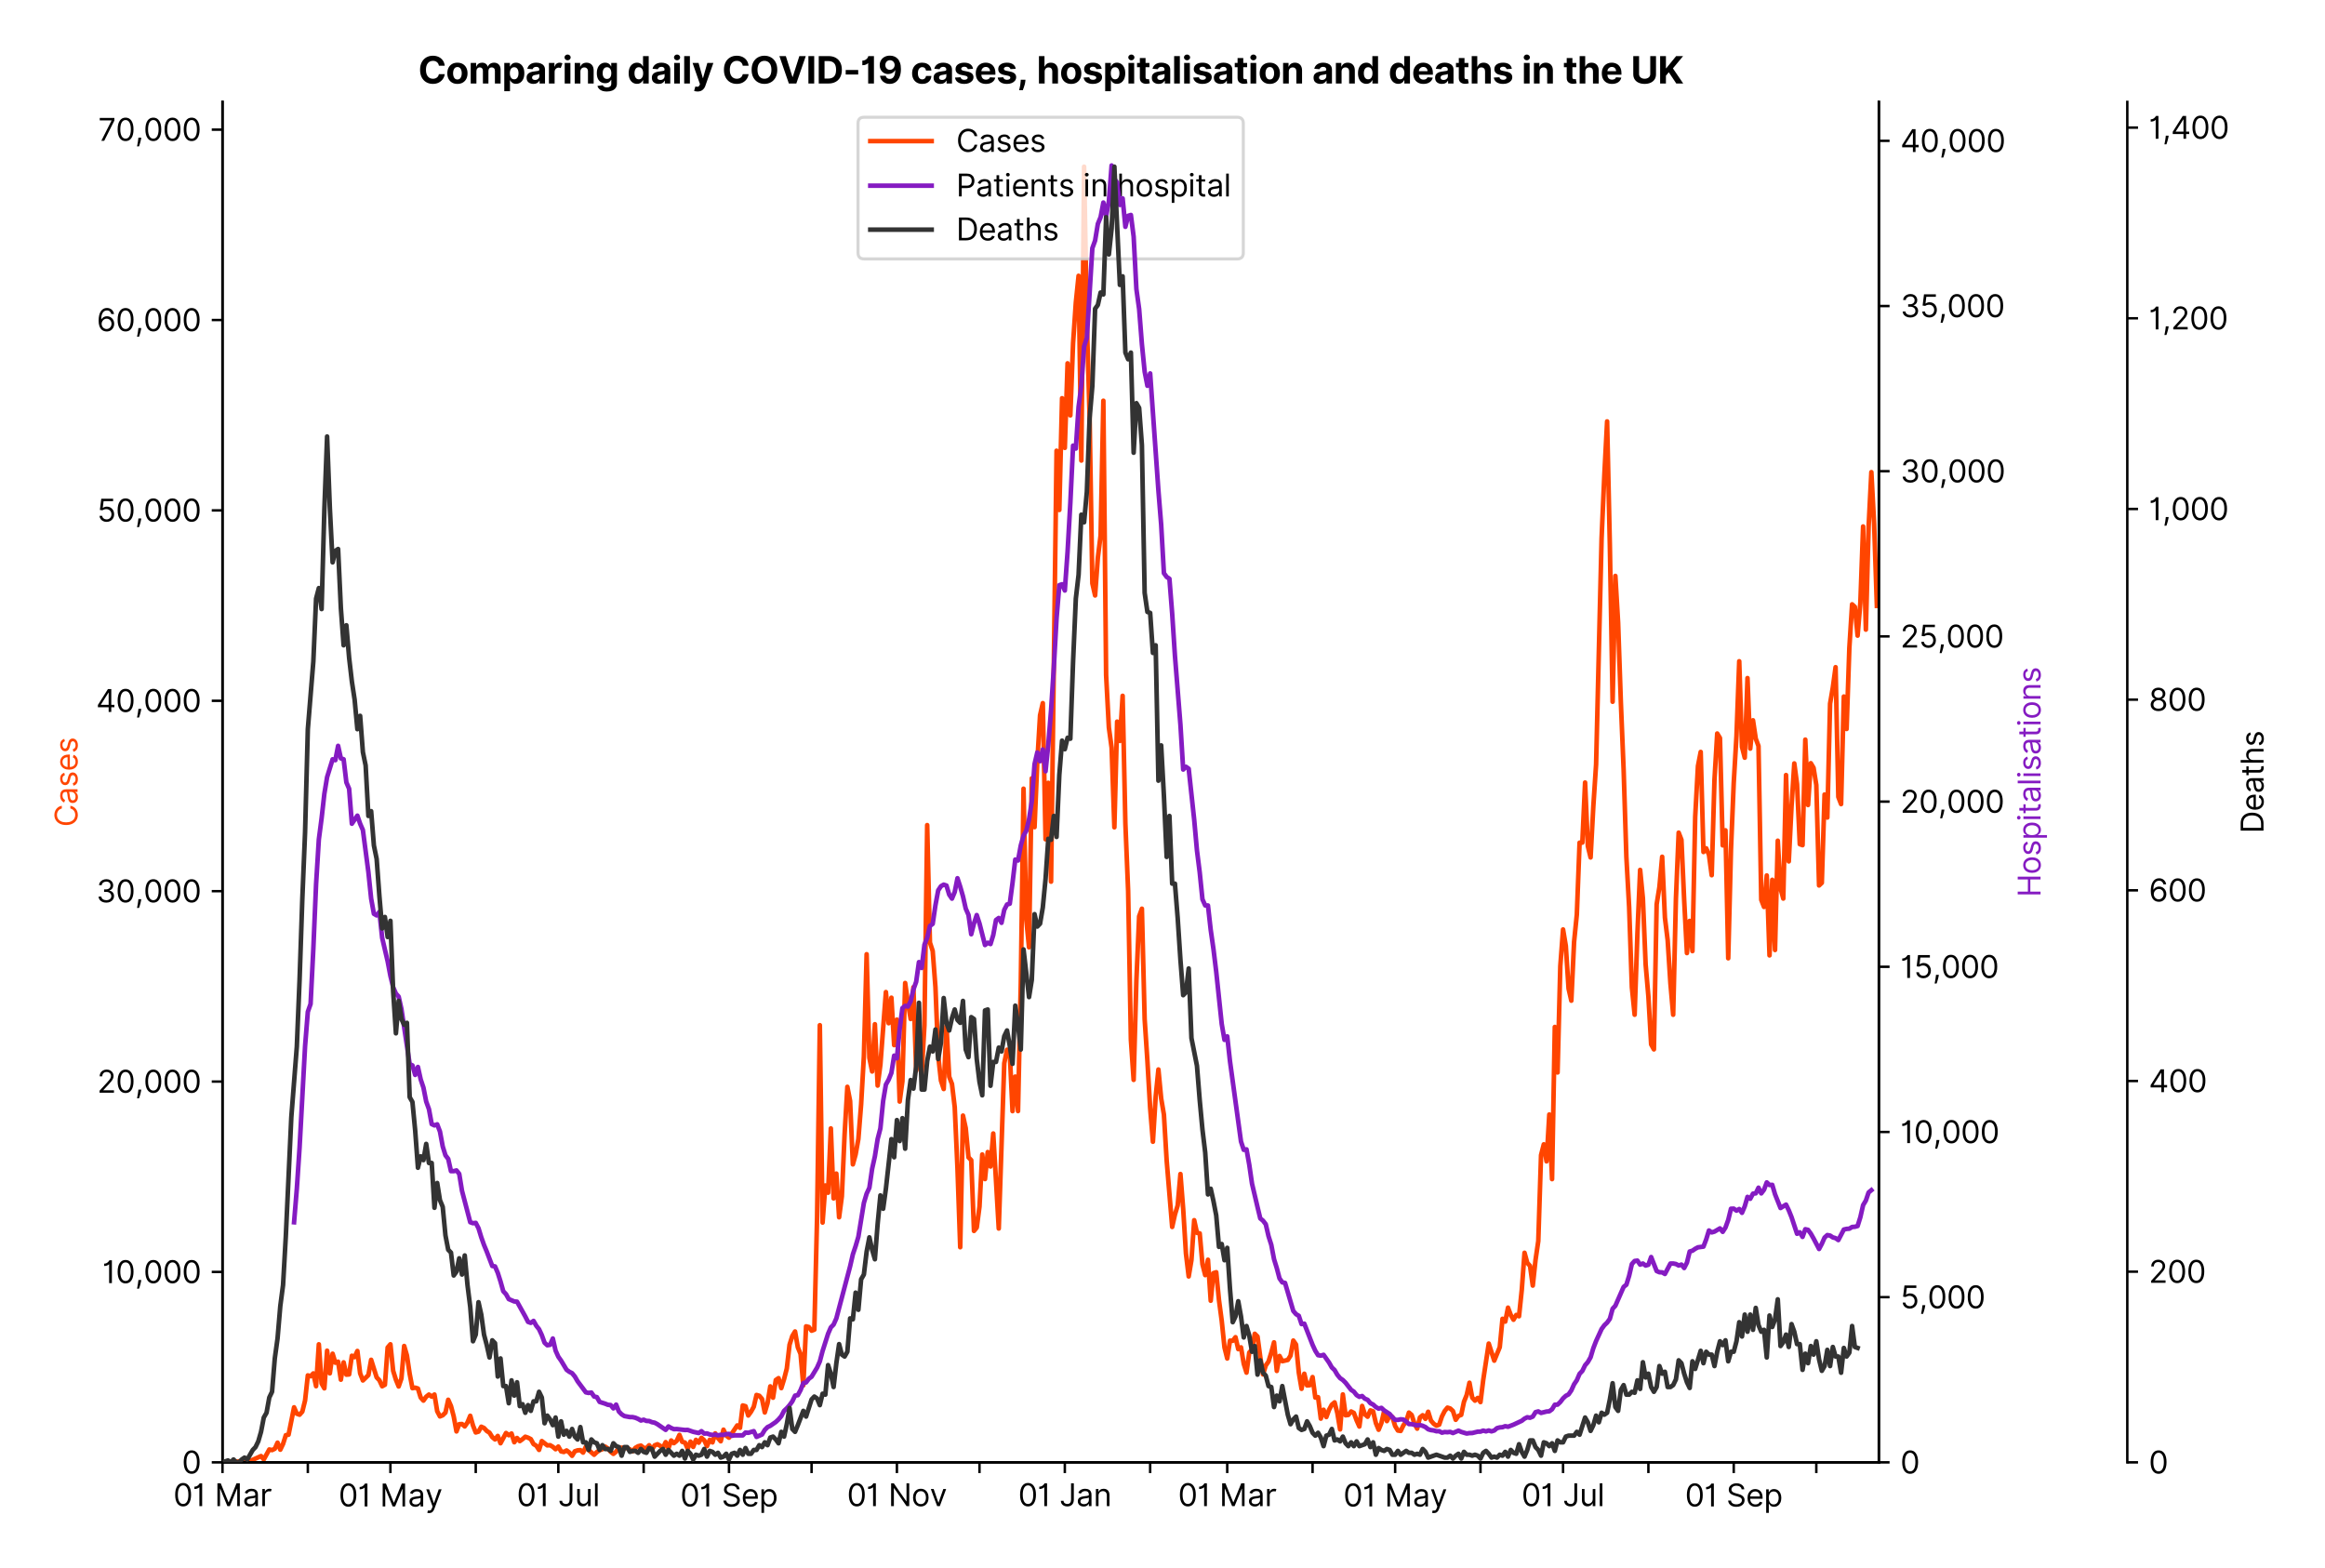 <?xml version="1.0" encoding="utf-8" standalone="no"?>
<!DOCTYPE svg PUBLIC "-//W3C//DTD SVG 1.1//EN"
  "http://www.w3.org/Graphics/SVG/1.1/DTD/svg11.dtd">
<svg version="1.1" viewBox="0 0 757.992 511.234" xmlns="http://www.w3.org/2000/svg" xmlns:xlink="http://www.w3.org/1999/xlink">
 <defs>
  <style type="text/css">*{stroke-linecap:butt;stroke-linejoin:round;}</style>
 </defs>
 <g id="figure_1">
  <g id="patch_1">
   <path d="M 0 511.234 
L 757.992 511.234 
L 757.992 0 
L 0 0 
z
" style="fill:#ffffff;"/>
  </g>
  <g id="axes_1">
   <g id="patch_2">
    <path d="M 72.537 476.745 
L 612.538 476.745 
L 612.538 33.225 
L 72.537 33.225 
z
" style="fill:#ffffff;"/>
   </g>
   <g id="matplotlib.axis_1">
    <g id="xtick_1">
     <g id="line2d_1">
      <defs>
       <path d="M 0 0 
L 0 3.5 
" id="m8143a7c7a5" style="stroke:#000000;stroke-width:0.8;"/>
      </defs>
      <g>
       <use style="stroke:#000000;stroke-width:0.8;" x="72.537" xlink:href="#m8143a7c7a5" y="476.745"/>
      </g>
     </g>
     <g id="text_1">
      <!-- 01 Mar -->
      <g transform="translate(56.501 491.018)scale(0.1 -0.1)">
       <defs>
        <path d="M 2000 -64 
Q 1230 -64 806 561 
Q 382 1186 382 2327 
Q 382 3459 809 4088 
Q 1236 4718 2000 4718 
Q 2764 4718 3191 4088 
Q 3618 3459 3618 2327 
Q 3618 1186 3194 561 
Q 2771 -64 2000 -64 
z
M 2000 436 
Q 2509 436 2791 927 
Q 3073 1418 3073 2327 
Q 3073 3234 2789 3730 
Q 2505 4227 2000 4227 
Q 1496 4227 1211 3730 
Q 927 3234 927 2327 
Q 927 1418 1210 927 
Q 1493 436 2000 436 
z
" id="Inter-Regular-30" transform="scale(0.016)"/>
        <path d="M 1973 4655 
L 1973 0 
L 1409 0 
L 1409 3836 
L 1373 3836 
Q 1341 3773 1209 3692 
Q 1077 3611 868 3551 
Q 659 3491 391 3491 
L 391 3964 
Q 661 3964 859 4061 
Q 1057 4159 1190 4291 
Q 1323 4423 1392 4529 
Q 1461 4636 1473 4655 
L 1973 4655 
z
" id="Inter-Regular-31" transform="scale(0.016)"/>
        <path id="Inter-Regular-20" transform="scale(0.016)"/>
        <path d="M 564 4655 
L 1236 4655 
L 2818 791 
L 2873 791 
L 4455 4655 
L 5127 4655 
L 5127 0 
L 4600 0 
L 4600 3536 
L 4555 3536 
L 3100 0 
L 2591 0 
L 1136 3536 
L 1091 3536 
L 1091 0 
L 564 0 
L 564 4655 
z
" id="Inter-Regular-4d" transform="scale(0.016)"/>
        <path d="M 1518 -82 
Q 1186 -82 916 44 
Q 646 170 486 410 
Q 327 650 327 991 
Q 327 1291 445 1478 
Q 564 1666 761 1773 
Q 959 1880 1199 1933 
Q 1439 1986 1682 2018 
Q 2000 2059 2199 2080 
Q 2398 2102 2490 2154 
Q 2582 2207 2582 2336 
L 2582 2355 
Q 2582 2691 2399 2877 
Q 2216 3064 1846 3064 
Q 1461 3064 1243 2895 
Q 1025 2727 936 2536 
L 427 2718 
Q 564 3036 792 3214 
Q 1021 3393 1292 3464 
Q 1564 3536 1827 3536 
Q 1996 3536 2215 3496 
Q 2434 3457 2640 3334 
Q 2846 3211 2982 2963 
Q 3118 2716 3118 2300 
L 3118 0 
L 2582 0 
L 2582 473 
L 2555 473 
Q 2500 359 2373 229 
Q 2246 100 2034 9 
Q 1823 -82 1518 -82 
z
M 1600 400 
Q 1918 400 2137 525 
Q 2357 650 2469 847 
Q 2582 1045 2582 1264 
L 2582 1755 
Q 2548 1714 2433 1681 
Q 2318 1648 2169 1624 
Q 2021 1600 1881 1583 
Q 1741 1566 1655 1555 
Q 1446 1527 1265 1467 
Q 1084 1407 974 1287 
Q 864 1168 864 964 
Q 864 684 1072 542 
Q 1280 400 1600 400 
z
" id="Inter-Regular-61" transform="scale(0.016)"/>
        <path d="M 491 0 
L 491 3491 
L 1009 3491 
L 1009 2964 
L 1046 2964 
Q 1139 3223 1389 3384 
Q 1639 3545 1955 3545 
Q 2100 3545 2209 3511 
Q 2318 3477 2400 3418 
L 2218 2964 
Q 2161 2993 2085 3010 
Q 2009 3027 1909 3027 
Q 1527 3027 1277 2794 
Q 1027 2561 1027 2209 
L 1027 0 
L 491 0 
z
" id="Inter-Regular-72" transform="scale(0.016)"/>
       </defs>
       <use xlink:href="#Inter-Regular-30"/>
       <use x="62.5" xlink:href="#Inter-Regular-31"/>
       <use x="106.676" xlink:href="#Inter-Regular-20"/>
       <use x="134.801" xlink:href="#Inter-Regular-4d"/>
       <use x="225.994" xlink:href="#Inter-Regular-61"/>
       <use x="282.386" xlink:href="#Inter-Regular-72"/>
      </g>
     </g>
    </g>
    <g id="xtick_2">
     <g id="line2d_2">
      <g>
       <use style="stroke:#000000;stroke-width:0.8;" x="100.358" xlink:href="#m8143a7c7a5" y="476.745"/>
      </g>
     </g>
    </g>
    <g id="xtick_3">
     <g id="line2d_3">
      <g>
       <use style="stroke:#000000;stroke-width:0.8;" x="127.281" xlink:href="#m8143a7c7a5" y="476.745"/>
      </g>
     </g>
     <g id="text_2">
      <!-- 01 May -->
      <g transform="translate(110.378 491.117)scale(0.1 -0.1)">
       <defs>
        <path d="M 818 -1355 
Q 682 -1355 575 -1333 
Q 468 -1311 427 -1291 
L 564 -818 
Q 857 -893 1053 -814 
Q 1250 -736 1391 -345 
L 1509 -18 
L 218 3491 
L 800 3491 
L 1764 709 
L 1800 709 
L 2764 3491 
L 3346 3491 
L 1846 -564 
Q 1550 -1355 818 -1355 
z
" id="Inter-Regular-79" transform="scale(0.016)"/>
       </defs>
       <use xlink:href="#Inter-Regular-30"/>
       <use x="62.5" xlink:href="#Inter-Regular-31"/>
       <use x="106.676" xlink:href="#Inter-Regular-20"/>
       <use x="134.801" xlink:href="#Inter-Regular-4d"/>
       <use x="225.994" xlink:href="#Inter-Regular-61"/>
       <use x="282.386" xlink:href="#Inter-Regular-79"/>
      </g>
     </g>
    </g>
    <g id="xtick_4">
     <g id="line2d_4">
      <g>
       <use style="stroke:#000000;stroke-width:0.8;" x="155.101" xlink:href="#m8143a7c7a5" y="476.745"/>
      </g>
     </g>
    </g>
    <g id="xtick_5">
     <g id="line2d_5">
      <g>
       <use style="stroke:#000000;stroke-width:0.8;" x="182.024" xlink:href="#m8143a7c7a5" y="476.745"/>
      </g>
     </g>
     <g id="text_3">
      <!-- 01 Jul -->
      <g transform="translate(168.48 491.018)scale(0.1 -0.1)">
       <defs>
        <path d="M 2346 4655 
L 2909 4655 
L 2909 1327 
Q 2909 657 2549 296 
Q 2189 -64 1582 -64 
Q 1200 -64 902 76 
Q 605 216 434 475 
Q 264 734 264 1091 
L 818 1091 
Q 818 795 1034 615 
Q 1250 436 1582 436 
Q 1948 436 2147 664 
Q 2346 893 2346 1327 
L 2346 4655 
z
" id="Inter-Regular-4a" transform="scale(0.016)"/>
        <path d="M 2691 1427 
L 2691 3491 
L 3227 3491 
L 3227 0 
L 2691 0 
L 2691 591 
L 2655 591 
Q 2532 325 2273 140 
Q 2014 -45 1618 -45 
Q 1127 -45 809 280 
Q 491 605 491 1273 
L 491 3491 
L 1027 3491 
L 1027 1309 
Q 1027 927 1242 700 
Q 1457 473 1791 473 
Q 1991 473 2199 575 
Q 2407 677 2549 888 
Q 2691 1100 2691 1427 
z
" id="Inter-Regular-75" transform="scale(0.016)"/>
        <path d="M 1027 4655 
L 1027 0 
L 491 0 
L 491 4655 
L 1027 4655 
z
" id="Inter-Regular-6c" transform="scale(0.016)"/>
       </defs>
       <use xlink:href="#Inter-Regular-30"/>
       <use x="62.5" xlink:href="#Inter-Regular-31"/>
       <use x="106.676" xlink:href="#Inter-Regular-20"/>
       <use x="134.801" xlink:href="#Inter-Regular-4a"/>
       <use x="189.063" xlink:href="#Inter-Regular-75"/>
       <use x="247.159" xlink:href="#Inter-Regular-6c"/>
      </g>
     </g>
    </g>
    <g id="xtick_6">
     <g id="line2d_6">
      <g>
       <use style="stroke:#000000;stroke-width:0.8;" x="209.845" xlink:href="#m8143a7c7a5" y="476.745"/>
      </g>
     </g>
    </g>
    <g id="xtick_7">
     <g id="line2d_7">
      <g>
       <use style="stroke:#000000;stroke-width:0.8;" x="237.665" xlink:href="#m8143a7c7a5" y="476.745"/>
      </g>
     </g>
     <g id="text_4">
      <!-- 01 Sep -->
      <g transform="translate(221.777 491.117)scale(0.1 -0.1)">
       <defs>
        <path d="M 3109 3491 
Q 3068 3836 2777 4027 
Q 2486 4218 2064 4218 
Q 1600 4218 1318 3999 
Q 1036 3780 1036 3445 
Q 1036 3195 1189 3042 
Q 1343 2889 1553 2803 
Q 1764 2718 1936 2673 
L 2409 2545 
Q 2591 2498 2815 2414 
Q 3039 2330 3244 2185 
Q 3450 2041 3584 1816 
Q 3718 1591 3718 1264 
Q 3718 886 3521 581 
Q 3325 277 2949 97 
Q 2573 -82 2036 -82 
Q 1286 -82 845 272 
Q 405 627 364 1200 
L 946 1200 
Q 968 936 1124 764 
Q 1280 593 1519 510 
Q 1759 427 2036 427 
Q 2359 427 2616 533 
Q 2873 639 3023 828 
Q 3173 1018 3173 1273 
Q 3173 1505 3043 1650 
Q 2914 1795 2702 1886 
Q 2491 1977 2246 2045 
L 1673 2209 
Q 1127 2366 809 2657 
Q 491 2948 491 3418 
Q 491 3809 703 4101 
Q 916 4393 1276 4555 
Q 1636 4718 2082 4718 
Q 2532 4718 2882 4558 
Q 3232 4398 3437 4120 
Q 3643 3843 3655 3491 
L 3109 3491 
z
" id="Inter-Regular-53" transform="scale(0.016)"/>
        <path d="M 1955 -73 
Q 1450 -73 1085 151 
Q 721 375 524 778 
Q 327 1182 327 1718 
Q 327 2255 524 2665 
Q 721 3075 1074 3305 
Q 1427 3536 1900 3536 
Q 2173 3536 2439 3445 
Q 2705 3355 2923 3151 
Q 3141 2948 3270 2614 
Q 3400 2280 3400 1791 
L 3400 1564 
L 866 1564 
Q 884 1005 1183 707 
Q 1482 409 1955 409 
Q 2271 409 2498 545 
Q 2725 682 2827 955 
L 3346 809 
Q 3223 414 2854 170 
Q 2486 -73 1955 -73 
z
M 866 2027 
L 2855 2027 
Q 2855 2470 2595 2762 
Q 2336 3055 1900 3055 
Q 1593 3055 1368 2911 
Q 1143 2768 1013 2533 
Q 884 2298 866 2027 
z
" id="Inter-Regular-65" transform="scale(0.016)"/>
        <path d="M 491 -1309 
L 491 3491 
L 1009 3491 
L 1009 2936 
L 1073 2936 
Q 1132 3027 1237 3169 
Q 1343 3311 1542 3423 
Q 1741 3536 2082 3536 
Q 2523 3536 2859 3315 
Q 3196 3095 3384 2690 
Q 3573 2286 3573 1736 
Q 3573 1182 3384 776 
Q 3196 370 2861 148 
Q 2527 -73 2091 -73 
Q 1755 -73 1552 39 
Q 1350 152 1241 296 
Q 1132 441 1073 536 
L 1027 536 
L 1027 -1309 
L 491 -1309 
z
M 1018 1745 
Q 1018 1152 1276 780 
Q 1534 409 2018 409 
Q 2355 409 2581 587 
Q 2807 766 2921 1069 
Q 3036 1373 3036 1745 
Q 3036 2114 2923 2410 
Q 2811 2707 2585 2881 
Q 2359 3055 2018 3055 
Q 1527 3055 1272 2693 
Q 1018 2332 1018 1745 
z
" id="Inter-Regular-70" transform="scale(0.016)"/>
       </defs>
       <use xlink:href="#Inter-Regular-30"/>
       <use x="62.5" xlink:href="#Inter-Regular-31"/>
       <use x="106.676" xlink:href="#Inter-Regular-20"/>
       <use x="134.801" xlink:href="#Inter-Regular-53"/>
       <use x="198.58" xlink:href="#Inter-Regular-65"/>
       <use x="256.818" xlink:href="#Inter-Regular-70"/>
      </g>
     </g>
    </g>
    <g id="xtick_8">
     <g id="line2d_8">
      <g>
       <use style="stroke:#000000;stroke-width:0.8;" x="264.588" xlink:href="#m8143a7c7a5" y="476.745"/>
      </g>
     </g>
    </g>
    <g id="xtick_9">
     <g id="line2d_9">
      <g>
       <use style="stroke:#000000;stroke-width:0.8;" x="292.408" xlink:href="#m8143a7c7a5" y="476.745"/>
      </g>
     </g>
     <g id="text_5">
      <!-- 01 Nov -->
      <g transform="translate(276.137 491.018)scale(0.1 -0.1)">
       <defs>
        <path d="M 4255 4655 
L 4255 0 
L 3709 0 
L 1173 3655 
L 1127 3655 
L 1127 0 
L 564 0 
L 564 4655 
L 1109 4655 
L 3655 991 
L 3700 991 
L 3700 4655 
L 4255 4655 
z
" id="Inter-Regular-4e" transform="scale(0.016)"/>
        <path d="M 1909 -73 
Q 1436 -73 1080 152 
Q 725 377 526 781 
Q 327 1186 327 1727 
Q 327 2273 526 2679 
Q 725 3086 1080 3311 
Q 1436 3536 1909 3536 
Q 2382 3536 2737 3311 
Q 3093 3086 3292 2679 
Q 3491 2273 3491 1727 
Q 3491 1186 3292 781 
Q 3093 377 2737 152 
Q 2382 -73 1909 -73 
z
M 1909 409 
Q 2268 409 2500 593 
Q 2732 777 2843 1077 
Q 2955 1377 2955 1727 
Q 2955 2077 2843 2379 
Q 2732 2682 2500 2868 
Q 2268 3055 1909 3055 
Q 1550 3055 1318 2868 
Q 1086 2682 975 2379 
Q 864 2077 864 1727 
Q 864 1377 975 1077 
Q 1086 777 1318 593 
Q 1550 409 1909 409 
z
" id="Inter-Regular-6f" transform="scale(0.016)"/>
        <path d="M 3346 3491 
L 2055 0 
L 1509 0 
L 218 3491 
L 800 3491 
L 1764 709 
L 1800 709 
L 2764 3491 
L 3346 3491 
z
" id="Inter-Regular-76" transform="scale(0.016)"/>
       </defs>
       <use xlink:href="#Inter-Regular-30"/>
       <use x="62.5" xlink:href="#Inter-Regular-31"/>
       <use x="106.676" xlink:href="#Inter-Regular-20"/>
       <use x="134.801" xlink:href="#Inter-Regular-4e"/>
       <use x="210.085" xlink:href="#Inter-Regular-6f"/>
       <use x="269.744" xlink:href="#Inter-Regular-76"/>
      </g>
     </g>
    </g>
    <g id="xtick_10">
     <g id="line2d_10">
      <g>
       <use style="stroke:#000000;stroke-width:0.8;" x="319.331" xlink:href="#m8143a7c7a5" y="476.745"/>
      </g>
     </g>
    </g>
    <g id="xtick_11">
     <g id="line2d_11">
      <g>
       <use style="stroke:#000000;stroke-width:0.8;" x="347.152" xlink:href="#m8143a7c7a5" y="476.745"/>
      </g>
     </g>
     <g id="text_6">
      <!-- 01 Jan -->
      <g transform="translate(331.952 491.018)scale(0.1 -0.1)">
       <defs>
        <path d="M 1027 2100 
L 1027 0 
L 491 0 
L 491 3491 
L 1009 3491 
L 1009 2945 
L 1055 2945 
Q 1177 3211 1427 3373 
Q 1677 3536 2073 3536 
Q 2602 3536 2928 3211 
Q 3255 2886 3255 2218 
L 3255 0 
L 2718 0 
L 2718 2182 
Q 2718 2593 2504 2824 
Q 2291 3055 1918 3055 
Q 1534 3055 1280 2806 
Q 1027 2557 1027 2100 
z
" id="Inter-Regular-6e" transform="scale(0.016)"/>
       </defs>
       <use xlink:href="#Inter-Regular-30"/>
       <use x="62.5" xlink:href="#Inter-Regular-31"/>
       <use x="106.676" xlink:href="#Inter-Regular-20"/>
       <use x="134.801" xlink:href="#Inter-Regular-4a"/>
       <use x="189.063" xlink:href="#Inter-Regular-61"/>
       <use x="245.455" xlink:href="#Inter-Regular-6e"/>
      </g>
     </g>
    </g>
    <g id="xtick_12">
     <g id="line2d_12">
      <g>
       <use style="stroke:#000000;stroke-width:0.8;" x="374.972" xlink:href="#m8143a7c7a5" y="476.745"/>
      </g>
     </g>
    </g>
    <g id="xtick_13">
     <g id="line2d_13">
      <g>
       <use style="stroke:#000000;stroke-width:0.8;" x="400.1" xlink:href="#m8143a7c7a5" y="476.745"/>
      </g>
     </g>
     <g id="text_7">
      <!-- 01 Mar -->
      <g transform="translate(384.063 491.018)scale(0.1 -0.1)">
       <use xlink:href="#Inter-Regular-30"/>
       <use x="62.5" xlink:href="#Inter-Regular-31"/>
       <use x="106.676" xlink:href="#Inter-Regular-20"/>
       <use x="134.801" xlink:href="#Inter-Regular-4d"/>
       <use x="225.994" xlink:href="#Inter-Regular-61"/>
       <use x="282.386" xlink:href="#Inter-Regular-72"/>
      </g>
     </g>
    </g>
    <g id="xtick_14">
     <g id="line2d_14">
      <g>
       <use style="stroke:#000000;stroke-width:0.8;" x="427.921" xlink:href="#m8143a7c7a5" y="476.745"/>
      </g>
     </g>
    </g>
    <g id="xtick_15">
     <g id="line2d_15">
      <g>
       <use style="stroke:#000000;stroke-width:0.8;" x="454.843" xlink:href="#m8143a7c7a5" y="476.745"/>
      </g>
     </g>
     <g id="text_8">
      <!-- 01 May -->
      <g transform="translate(437.94 491.117)scale(0.1 -0.1)">
       <use xlink:href="#Inter-Regular-30"/>
       <use x="62.5" xlink:href="#Inter-Regular-31"/>
       <use x="106.676" xlink:href="#Inter-Regular-20"/>
       <use x="134.801" xlink:href="#Inter-Regular-4d"/>
       <use x="225.994" xlink:href="#Inter-Regular-61"/>
       <use x="282.386" xlink:href="#Inter-Regular-79"/>
      </g>
     </g>
    </g>
    <g id="xtick_16">
     <g id="line2d_16">
      <g>
       <use style="stroke:#000000;stroke-width:0.8;" x="482.664" xlink:href="#m8143a7c7a5" y="476.745"/>
      </g>
     </g>
    </g>
    <g id="xtick_17">
     <g id="line2d_17">
      <g>
       <use style="stroke:#000000;stroke-width:0.8;" x="509.587" xlink:href="#m8143a7c7a5" y="476.745"/>
      </g>
     </g>
     <g id="text_9">
      <!-- 01 Jul -->
      <g transform="translate(496.043 491.018)scale(0.1 -0.1)">
       <use xlink:href="#Inter-Regular-30"/>
       <use x="62.5" xlink:href="#Inter-Regular-31"/>
       <use x="106.676" xlink:href="#Inter-Regular-20"/>
       <use x="134.801" xlink:href="#Inter-Regular-4a"/>
       <use x="189.063" xlink:href="#Inter-Regular-75"/>
       <use x="247.159" xlink:href="#Inter-Regular-6c"/>
      </g>
     </g>
    </g>
    <g id="xtick_18">
     <g id="line2d_18">
      <g>
       <use style="stroke:#000000;stroke-width:0.8;" x="537.407" xlink:href="#m8143a7c7a5" y="476.745"/>
      </g>
     </g>
    </g>
    <g id="xtick_19">
     <g id="line2d_19">
      <g>
       <use style="stroke:#000000;stroke-width:0.8;" x="565.228" xlink:href="#m8143a7c7a5" y="476.745"/>
      </g>
     </g>
     <g id="text_10">
      <!-- 01 Sep -->
      <g transform="translate(549.34 491.117)scale(0.1 -0.1)">
       <use xlink:href="#Inter-Regular-30"/>
       <use x="62.5" xlink:href="#Inter-Regular-31"/>
       <use x="106.676" xlink:href="#Inter-Regular-20"/>
       <use x="134.801" xlink:href="#Inter-Regular-53"/>
       <use x="198.58" xlink:href="#Inter-Regular-65"/>
       <use x="256.818" xlink:href="#Inter-Regular-70"/>
      </g>
     </g>
    </g>
    <g id="xtick_20">
     <g id="line2d_20">
      <g>
       <use style="stroke:#000000;stroke-width:0.8;" x="592.151" xlink:href="#m8143a7c7a5" y="476.745"/>
      </g>
     </g>
    </g>
   </g>
   <g id="matplotlib.axis_2">
    <g id="ytick_1">
     <g id="line2d_21">
      <defs>
       <path d="M 0 0 
L -3.5 0 
" id="mde651532e0" style="stroke:#000000;stroke-width:0.8;"/>
      </defs>
      <g>
       <use style="stroke:#000000;stroke-width:0.8;" x="72.537" xlink:href="#mde651532e0" y="476.745"/>
      </g>
     </g>
     <g id="text_11">
      <!-- 0 -->
      <g transform="translate(59.288 480.382)scale(0.1 -0.1)">
       <use xlink:href="#Inter-Regular-30"/>
      </g>
     </g>
    </g>
    <g id="ytick_2">
     <g id="line2d_22">
      <g>
       <use style="stroke:#000000;stroke-width:0.8;" x="72.537" xlink:href="#mde651532e0" y="414.676"/>
      </g>
     </g>
     <g id="text_12">
      <!-- 10,000 -->
      <g transform="translate(33.322 418.312)scale(0.1 -0.1)">
       <defs>
        <path d="M 1291 636 
L 1255 391 
Q 1216 132 1137 -163 
Q 1059 -459 975 -720 
Q 891 -982 836 -1136 
L 427 -1136 
Q 457 -991 504 -752 
Q 552 -514 601 -219 
Q 650 75 682 382 
L 709 636 
L 1291 636 
z
" id="Inter-Regular-2c" transform="scale(0.016)"/>
       </defs>
       <use xlink:href="#Inter-Regular-31"/>
       <use x="44.176" xlink:href="#Inter-Regular-30"/>
       <use x="106.676" xlink:href="#Inter-Regular-2c"/>
       <use x="134.659" xlink:href="#Inter-Regular-30"/>
       <use x="197.159" xlink:href="#Inter-Regular-30"/>
       <use x="259.659" xlink:href="#Inter-Regular-30"/>
      </g>
     </g>
    </g>
    <g id="ytick_3">
     <g id="line2d_23">
      <g>
       <use style="stroke:#000000;stroke-width:0.8;" x="72.537" xlink:href="#mde651532e0" y="352.606"/>
      </g>
     </g>
     <g id="text_13">
      <!-- 20,000 -->
      <g transform="translate(31.688 356.243)scale(0.1 -0.1)">
       <defs>
        <path d="M 482 0 
L 482 409 
L 2018 2091 
Q 2289 2386 2464 2605 
Q 2639 2825 2724 3019 
Q 2809 3214 2809 3427 
Q 2809 3795 2553 4011 
Q 2298 4227 1918 4227 
Q 1514 4227 1275 3985 
Q 1036 3743 1036 3345 
L 500 3345 
Q 500 3755 688 4064 
Q 877 4373 1203 4545 
Q 1530 4718 1936 4718 
Q 2346 4718 2661 4545 
Q 2977 4373 3156 4079 
Q 3336 3786 3336 3427 
Q 3336 3170 3244 2926 
Q 3152 2682 2926 2383 
Q 2700 2084 2300 1655 
L 1255 536 
L 1255 500 
L 3418 500 
L 3418 0 
L 482 0 
z
" id="Inter-Regular-32" transform="scale(0.016)"/>
       </defs>
       <use xlink:href="#Inter-Regular-32"/>
       <use x="60.511" xlink:href="#Inter-Regular-30"/>
       <use x="123.011" xlink:href="#Inter-Regular-2c"/>
       <use x="150.994" xlink:href="#Inter-Regular-30"/>
       <use x="213.494" xlink:href="#Inter-Regular-30"/>
       <use x="275.994" xlink:href="#Inter-Regular-30"/>
      </g>
     </g>
    </g>
    <g id="ytick_4">
     <g id="line2d_24">
      <g>
       <use style="stroke:#000000;stroke-width:0.8;" x="72.537" xlink:href="#mde651532e0" y="290.537"/>
      </g>
     </g>
     <g id="text_14">
      <!-- 30,000 -->
      <g transform="translate(31.375 294.174)scale(0.1 -0.1)">
       <defs>
        <path d="M 2055 -64 
Q 1605 -64 1253 90 
Q 902 245 696 521 
Q 491 798 473 1164 
L 1046 1164 
Q 1071 827 1356 631 
Q 1641 436 2046 436 
Q 2493 436 2783 664 
Q 3073 893 3073 1264 
Q 3073 1650 2787 1893 
Q 2502 2136 1973 2136 
L 1600 2136 
L 1600 2636 
L 1973 2636 
Q 2386 2636 2647 2856 
Q 2909 3077 2909 3445 
Q 2909 3798 2679 4012 
Q 2450 4227 2064 4227 
Q 1823 4227 1610 4139 
Q 1398 4052 1264 3887 
Q 1130 3723 1118 3491 
L 573 3491 
Q 586 3857 793 4133 
Q 1000 4409 1335 4563 
Q 1671 4718 2073 4718 
Q 2505 4718 2814 4544 
Q 3123 4370 3289 4086 
Q 3455 3802 3455 3473 
Q 3455 3080 3249 2802 
Q 3043 2525 2691 2418 
L 2691 2382 
Q 3132 2309 3379 2008 
Q 3627 1707 3627 1264 
Q 3627 884 3421 583 
Q 3216 282 2861 109 
Q 2507 -64 2055 -64 
z
" id="Inter-Regular-33" transform="scale(0.016)"/>
       </defs>
       <use xlink:href="#Inter-Regular-33"/>
       <use x="63.636" xlink:href="#Inter-Regular-30"/>
       <use x="126.136" xlink:href="#Inter-Regular-2c"/>
       <use x="154.119" xlink:href="#Inter-Regular-30"/>
       <use x="216.619" xlink:href="#Inter-Regular-30"/>
       <use x="279.119" xlink:href="#Inter-Regular-30"/>
      </g>
     </g>
    </g>
    <g id="ytick_5">
     <g id="line2d_25">
      <g>
       <use style="stroke:#000000;stroke-width:0.8;" x="72.537" xlink:href="#mde651532e0" y="228.468"/>
      </g>
     </g>
     <g id="text_15">
      <!-- 40,000 -->
      <g transform="translate(31.319 232.105)scale(0.1 -0.1)">
       <defs>
        <path d="M 373 955 
L 373 1418 
L 2418 4655 
L 3100 4655 
L 3100 1455 
L 3736 1455 
L 3736 955 
L 3100 955 
L 3100 0 
L 2564 0 
L 2564 955 
L 373 955 
z
M 2564 1455 
L 2564 3936 
L 2527 3936 
L 982 1491 
L 982 1455 
L 2564 1455 
z
" id="Inter-Regular-34" transform="scale(0.016)"/>
       </defs>
       <use xlink:href="#Inter-Regular-34"/>
       <use x="64.205" xlink:href="#Inter-Regular-30"/>
       <use x="126.705" xlink:href="#Inter-Regular-2c"/>
       <use x="154.688" xlink:href="#Inter-Regular-30"/>
       <use x="217.188" xlink:href="#Inter-Regular-30"/>
       <use x="279.688" xlink:href="#Inter-Regular-30"/>
      </g>
     </g>
    </g>
    <g id="ytick_6">
     <g id="line2d_26">
      <g>
       <use style="stroke:#000000;stroke-width:0.8;" x="72.537" xlink:href="#mde651532e0" y="166.399"/>
      </g>
     </g>
     <g id="text_16">
      <!-- 50,000 -->
      <g transform="translate(31.659 170.035)scale(0.1 -0.1)">
       <defs>
        <path d="M 1936 -64 
Q 1536 -64 1216 95 
Q 896 255 702 532 
Q 509 809 491 1164 
L 1036 1164 
Q 1068 848 1324 642 
Q 1580 436 1936 436 
Q 2223 436 2447 570 
Q 2671 705 2799 940 
Q 2927 1175 2927 1473 
Q 2927 1777 2794 2017 
Q 2661 2257 2429 2395 
Q 2198 2534 1900 2536 
Q 1686 2539 1461 2472 
Q 1236 2405 1091 2300 
L 564 2364 
L 846 4655 
L 3264 4655 
L 3264 4155 
L 1318 4155 
L 1155 2782 
L 1182 2782 
Q 1325 2895 1541 2970 
Q 1757 3045 1991 3045 
Q 2418 3045 2753 2842 
Q 3089 2639 3281 2286 
Q 3473 1934 3473 1482 
Q 3473 1036 3274 687 
Q 3075 339 2727 137 
Q 2380 -64 1936 -64 
z
" id="Inter-Regular-35" transform="scale(0.016)"/>
       </defs>
       <use xlink:href="#Inter-Regular-35"/>
       <use x="60.795" xlink:href="#Inter-Regular-30"/>
       <use x="123.295" xlink:href="#Inter-Regular-2c"/>
       <use x="151.278" xlink:href="#Inter-Regular-30"/>
       <use x="213.778" xlink:href="#Inter-Regular-30"/>
       <use x="276.278" xlink:href="#Inter-Regular-30"/>
      </g>
     </g>
    </g>
    <g id="ytick_7">
     <g id="line2d_27">
      <g>
       <use style="stroke:#000000;stroke-width:0.8;" x="72.537" xlink:href="#mde651532e0" y="104.329"/>
      </g>
     </g>
     <g id="text_17">
      <!-- 60,000 -->
      <g transform="translate(31.503 107.966)scale(0.1 -0.1)">
       <defs>
        <path d="M 2027 -64 
Q 1741 -59 1454 45 
Q 1168 150 932 399 
Q 696 648 552 1074 
Q 409 1500 409 2145 
Q 409 3386 861 4056 
Q 1314 4727 2100 4727 
Q 2686 4727 3073 4384 
Q 3461 4041 3546 3491 
L 2991 3491 
Q 2914 3811 2691 4019 
Q 2468 4227 2100 4227 
Q 1559 4227 1249 3755 
Q 939 3284 936 2427 
L 973 2427 
Q 1164 2716 1461 2880 
Q 1759 3045 2118 3045 
Q 2518 3045 2850 2846 
Q 3182 2648 3382 2299 
Q 3582 1950 3582 1500 
Q 3582 1068 3389 710 
Q 3196 352 2847 142 
Q 2498 -68 2027 -64 
z
M 2027 436 
Q 2314 436 2542 579 
Q 2771 723 2903 964 
Q 3036 1205 3036 1500 
Q 3036 1789 2908 2026 
Q 2780 2264 2556 2404 
Q 2332 2545 2046 2545 
Q 1757 2545 1525 2397 
Q 1293 2250 1157 2010 
Q 1021 1770 1018 1491 
Q 1018 1214 1149 973 
Q 1280 732 1508 584 
Q 1736 436 2027 436 
z
" id="Inter-Regular-36" transform="scale(0.016)"/>
       </defs>
       <use xlink:href="#Inter-Regular-36"/>
       <use x="62.358" xlink:href="#Inter-Regular-30"/>
       <use x="124.858" xlink:href="#Inter-Regular-2c"/>
       <use x="152.841" xlink:href="#Inter-Regular-30"/>
       <use x="215.341" xlink:href="#Inter-Regular-30"/>
       <use x="277.841" xlink:href="#Inter-Regular-30"/>
      </g>
     </g>
    </g>
    <g id="ytick_8">
     <g id="line2d_28">
      <g>
       <use style="stroke:#000000;stroke-width:0.8;" x="72.537" xlink:href="#mde651532e0" y="42.26"/>
      </g>
     </g>
     <g id="text_18">
      <!-- 70,000 -->
      <g transform="translate(32.028 45.897)scale(0.1 -0.1)">
       <defs>
        <path d="M 627 0 
L 2709 4118 
L 2709 4155 
L 309 4155 
L 309 4655 
L 3291 4655 
L 3291 4127 
L 1218 0 
L 627 0 
z
" id="Inter-Regular-37" transform="scale(0.016)"/>
       </defs>
       <use xlink:href="#Inter-Regular-37"/>
       <use x="57.102" xlink:href="#Inter-Regular-30"/>
       <use x="119.602" xlink:href="#Inter-Regular-2c"/>
       <use x="147.585" xlink:href="#Inter-Regular-30"/>
       <use x="210.085" xlink:href="#Inter-Regular-30"/>
       <use x="272.585" xlink:href="#Inter-Regular-30"/>
      </g>
     </g>
    </g>
    <g id="text_19">
     <!-- Cases -->
     <g style="fill:#ff4500;" transform="translate(25.273 269.581)rotate(-90)scale(0.1 -0.1)">
      <defs>
       <path d="M 4309 3200 
L 3746 3200 
Q 3677 3523 3484 3743 
Q 3291 3964 3018 4077 
Q 2746 4191 2436 4191 
Q 2014 4191 1672 3977 
Q 1330 3764 1128 3348 
Q 927 2932 927 2327 
Q 927 1723 1128 1307 
Q 1330 891 1672 677 
Q 2014 464 2436 464 
Q 2746 464 3018 577 
Q 3291 691 3484 911 
Q 3677 1132 3746 1455 
L 4309 1455 
Q 4223 977 3957 637 
Q 3691 298 3298 117 
Q 2905 -64 2436 -64 
Q 1841 -64 1377 227 
Q 914 518 648 1054 
Q 382 1591 382 2327 
Q 382 3064 648 3600 
Q 914 4136 1377 4427 
Q 1841 4718 2436 4718 
Q 2905 4718 3298 4537 
Q 3691 4357 3957 4017 
Q 4223 3677 4309 3200 
z
" id="Inter-Regular-43" transform="scale(0.016)"/>
       <path d="M 2964 2709 
L 2482 2573 
Q 2411 2755 2245 2914 
Q 2080 3073 1727 3073 
Q 1407 3073 1194 2926 
Q 982 2780 982 2555 
Q 982 2355 1127 2239 
Q 1273 2123 1582 2045 
L 2100 1918 
Q 3027 1691 3027 973 
Q 3027 673 2855 436 
Q 2684 200 2377 63 
Q 2071 -73 1664 -73 
Q 1130 -73 780 159 
Q 430 391 336 836 
L 846 964 
Q 989 400 1655 400 
Q 2030 400 2251 560 
Q 2473 720 2473 945 
Q 2473 1316 1955 1436 
L 1373 1573 
Q 893 1686 669 1926 
Q 446 2166 446 2527 
Q 446 2823 613 3050 
Q 780 3277 1069 3406 
Q 1359 3536 1727 3536 
Q 2246 3536 2542 3309 
Q 2839 3082 2964 2709 
z
" id="Inter-Regular-73" transform="scale(0.016)"/>
      </defs>
      <use xlink:href="#Inter-Regular-43"/>
      <use x="72.727" xlink:href="#Inter-Regular-61"/>
      <use x="129.119" xlink:href="#Inter-Regular-73"/>
      <use x="181.392" xlink:href="#Inter-Regular-65"/>
      <use x="239.631" xlink:href="#Inter-Regular-73"/>
     </g>
    </g>
   </g>
   <g id="line2d_29">
    <path clip-path="url(#pa0b0ceb715)" d="M 45.615 476.733 
L 53.691 476.739 
L 58.179 476.745 
L 74.332 476.677 
L 75.23 476.534 
L 76.127 476.565 
L 78.82 476.342 
L 80.614 476.422 
L 81.512 476.23 
L 82.409 475.913 
L 84.204 475.106 
L 85.102 474.697 
L 85.999 475.802 
L 87.794 472.549 
L 88.691 472.754 
L 89.589 472.313 
L 90.486 470.321 
L 91.384 472.617 
L 92.281 470.743 
L 93.178 467.888 
L 94.076 467.733 
L 95.871 458.807 
L 96.768 460.88 
L 97.666 461.215 
L 98.563 460.204 
L 99.46 456.572 
L 100.358 448.398 
L 101.255 448.677 
L 102.153 447.746 
L 103.05 451.917 
L 103.948 438.268 
L 104.845 451.03 
L 105.742 452.612 
L 106.64 440.341 
L 107.537 447.728 
L 108.435 441.328 
L 109.332 444.258 
L 110.23 443.923 
L 111.127 449.795 
L 112.025 444.146 
L 112.922 448.162 
L 113.819 448.081 
L 114.717 441.992 
L 115.614 442.446 
L 116.512 440.434 
L 117.409 447.721 
L 118.307 450.049 
L 120.101 448.299 
L 120.999 443.314 
L 122.794 449.043 
L 123.691 449.993 
L 124.589 451.942 
L 125.486 451.446 
L 126.383 439.305 
L 127.281 438.256 
L 128.178 446.915 
L 129.076 449.813 
L 129.973 452.01 
L 130.871 449.397 
L 131.768 438.814 
L 132.665 441.899 
L 133.563 447.889 
L 134.46 452.563 
L 135.358 452.395 
L 136.255 452.681 
L 137.153 455.623 
L 138.05 456.622 
L 138.947 455.356 
L 139.845 454.648 
L 140.742 455.325 
L 141.64 454.636 
L 142.537 460.086 
L 143.435 461.774 
L 144.332 461.401 
L 145.229 460.514 
L 146.127 456.343 
L 147.024 458.379 
L 147.922 461.793 
L 148.819 466.659 
L 149.717 464.306 
L 150.614 464.25 
L 151.512 465.033 
L 152.409 463.741 
L 153.306 461.569 
L 154.204 464.728 
L 155.101 467 
L 155.999 466.733 
L 156.896 465.132 
L 157.794 465.541 
L 158.691 466.504 
L 159.588 467.081 
L 160.486 468.515 
L 161.383 469.266 
L 162.281 468.136 
L 163.178 470.519 
L 164.973 467.18 
L 165.87 467.9 
L 166.768 467.348 
L 167.665 470.19 
L 168.563 468.806 
L 169.46 469.824 
L 170.358 469.185 
L 171.255 468.39 
L 172.152 468.707 
L 173.05 469.166 
L 173.947 470.799 
L 174.845 471.32 
L 175.742 472.692 
L 176.64 469.806 
L 178.434 471.221 
L 179.332 471.153 
L 180.229 471.686 
L 181.127 472.468 
L 182.024 471.599 
L 182.922 473.17 
L 183.819 473.368 
L 184.716 472.872 
L 185.614 473.542 
L 186.511 474.616 
L 187.409 473.139 
L 188.306 472.835 
L 189.204 472.76 
L 190.101 473.567 
L 190.999 471.655 
L 191.896 472.71 
L 193.691 474.275 
L 194.588 473.406 
L 195.486 472.76 
L 196.383 472.481 
L 197.281 471.612 
L 198.178 472.239 
L 199.075 473.288 
L 199.973 473.983 
L 200.87 473.269 
L 201.768 471.972 
L 203.563 471.984 
L 204.46 472.121 
L 205.357 472.493 
L 206.255 473.139 
L 207.152 472.009 
L 208.05 471.494 
L 208.947 471.283 
L 209.845 472.022 
L 210.742 472.127 
L 211.639 471.171 
L 212.537 472.586 
L 213.434 471.208 
L 214.332 470.848 
L 215.229 471.339 
L 216.127 472.04 
L 217.024 470.153 
L 217.921 472.152 
L 218.819 469.619 
L 219.716 470.482 
L 220.614 469.737 
L 221.511 467.801 
L 222.409 470.06 
L 223.306 470.29 
L 224.203 472.319 
L 225.101 469.986 
L 225.998 471.705 
L 226.896 469.408 
L 227.793 470.333 
L 228.691 468.75 
L 229.588 469.545 
L 230.486 471.45 
L 231.383 469.396 
L 232.28 470.24 
L 233.178 467.298 
L 234.075 468.825 
L 234.973 469.868 
L 235.87 466.1 
L 236.768 468.018 
L 237.665 468.707 
L 240.357 464.704 
L 241.255 465.492 
L 242.152 458.199 
L 243.05 458.447 
L 243.947 461.476 
L 244.844 460.241 
L 245.742 458.627 
L 246.639 454.779 
L 247.537 455.039 
L 248.434 456.076 
L 249.332 460.477 
L 250.229 457.472 
L 251.126 451.973 
L 252.024 455.672 
L 252.921 449.919 
L 253.819 449.298 
L 254.716 452.544 
L 255.614 449.633 
L 256.511 446.17 
L 257.408 438.399 
L 258.306 435.568 
L 259.203 434.079 
L 260.101 439.243 
L 260.998 441.409 
L 261.896 451.644 
L 262.793 432.409 
L 263.69 432.626 
L 264.588 433.83 
L 265.485 433.495 
L 266.383 396.849 
L 267.28 334.228 
L 268.178 398.575 
L 269.075 386.484 
L 269.973 388.842 
L 270.87 367.876 
L 271.767 390.692 
L 272.665 382.611 
L 273.562 396.849 
L 274.46 390.022 
L 275.357 369.775 
L 276.255 354.32 
L 277.152 358.938 
L 278.049 379.607 
L 278.947 376.373 
L 279.844 371.339 
L 280.742 360.03 
L 281.639 344.345 
L 282.537 311.095 
L 283.434 344.897 
L 284.331 349.317 
L 285.229 333.911 
L 286.126 353.91 
L 287.024 347.082 
L 288.819 323.428 
L 289.716 333.582 
L 290.613 325.265 
L 291.511 340.72 
L 292.408 332.409 
L 293.306 359.124 
L 294.203 352.495 
L 295.101 320.473 
L 295.998 326.904 
L 296.895 332.204 
L 297.793 321.839 
L 298.69 349.056 
L 299.588 344.227 
L 300.485 350.049 
L 301.383 334.296 
L 302.28 268.999 
L 303.177 307.29 
L 304.075 310.027 
L 304.972 321.808 
L 305.87 344.146 
L 306.767 352.29 
L 307.665 355.033 
L 308.562 334.513 
L 309.46 351.042 
L 310.357 353.382 
L 311.254 360.911 
L 312.152 380.848 
L 313.049 406.613 
L 313.947 363.698 
L 314.844 367.782 
L 315.742 377.298 
L 316.639 378.235 
L 317.536 401.3 
L 318.434 400.214 
L 319.331 393.386 
L 320.229 376.379 
L 321.126 384.392 
L 322.024 375.585 
L 322.921 380.296 
L 323.818 369.539 
L 325.613 400.512 
L 327.408 346.623 
L 328.306 342.228 
L 329.203 343.284 
L 330.1 362.246 
L 330.998 350.974 
L 331.895 362.227 
L 332.793 320.573 
L 333.69 257.125 
L 334.588 299.804 
L 335.485 308.835 
L 336.382 253.743 
L 337.28 269.657 
L 338.177 248.305 
L 339.075 233.204 
L 339.972 229.231 
L 340.87 273.623 
L 341.767 255.214 
L 342.664 287.428 
L 344.459 146.94 
L 345.357 166.256 
L 346.254 129.827 
L 347.152 146.009 
L 348.049 118.45 
L 348.947 135.426 
L 349.844 111.877 
L 350.741 98.644 
L 351.639 89.917 
L 352.536 150.149 
L 353.434 54.345 
L 354.331 104.72 
L 355.229 135.736 
L 356.126 190.177 
L 357.023 194.125 
L 357.921 181.761 
L 358.818 174.579 
L 359.716 130.641 
L 360.613 220.113 
L 361.511 237.17 
L 362.408 243.768 
L 363.305 269.713 
L 364.203 235.265 
L 365.1 241.552 
L 365.998 226.848 
L 366.895 268.49 
L 367.793 290.512 
L 368.69 338.982 
L 369.587 352.054 
L 370.485 319.66 
L 371.382 298.73 
L 372.28 296.254 
L 373.177 332.279 
L 374.075 345.853 
L 374.972 361.253 
L 375.869 372.22 
L 376.767 357.56 
L 377.664 348.671 
L 378.562 358.106 
L 379.459 363.394 
L 380.357 378.396 
L 382.151 400.003 
L 383.049 395.974 
L 383.946 392.989 
L 384.844 382.747 
L 385.741 394.143 
L 386.639 408.643 
L 387.536 416.134 
L 388.434 410.796 
L 389.331 397.805 
L 390.228 401.908 
L 391.126 402.094 
L 392.023 412.156 
L 392.921 415.706 
L 393.818 410.697 
L 394.716 424.054 
L 395.613 415.061 
L 396.51 414.769 
L 397.408 423.843 
L 398.305 430.603 
L 399.203 439.286 
L 400.1 442.886 
L 400.998 437.077 
L 401.895 437.114 
L 402.792 435.947 
L 403.69 439.832 
L 404.587 439.255 
L 405.485 444.612 
L 406.382 447.498 
L 407.28 440.956 
L 408.177 439.963 
L 409.074 434.83 
L 409.972 435.723 
L 410.869 442.396 
L 411.767 448.081 
L 412.664 445.158 
L 413.562 443.886 
L 414.459 441.006 
L 415.356 437.623 
L 416.254 446.939 
L 417.151 442.067 
L 418.049 443.774 
L 419.844 443.358 
L 420.741 441.955 
L 421.638 437.039 
L 422.536 438.343 
L 423.433 447.479 
L 424.331 452.774 
L 425.228 447.858 
L 426.126 451.669 
L 427.023 451.595 
L 427.921 448.944 
L 428.818 455.629 
L 429.715 455.499 
L 430.613 462.488 
L 431.51 459.601 
L 432.408 461.979 
L 433.305 459.595 
L 434.203 457.938 
L 435.1 457.193 
L 435.997 460.675 
L 436.895 466.007 
L 437.792 454.599 
L 438.69 461.401 
L 439.587 461.284 
L 440.485 460.16 
L 441.382 460.632 
L 442.279 463.053 
L 443.177 465.064 
L 444.074 458.354 
L 444.972 461.079 
L 445.869 461.873 
L 446.767 459.806 
L 447.664 460.123 
L 448.561 463.953 
L 449.459 466.119 
L 450.356 463.934 
L 451.254 460.079 
L 452.151 463.301 
L 453.049 461.569 
L 453.946 461.966 
L 454.843 464.908 
L 455.741 466.373 
L 456.638 466.51 
L 457.536 464.666 
L 458.433 463.437 
L 459.331 460.526 
L 460.228 461.29 
L 461.125 464.039 
L 462.023 465.759 
L 462.92 462.115 
L 463.818 461.389 
L 464.715 462.568 
L 465.613 460.253 
L 466.51 463.133 
L 467.408 464.164 
L 468.305 464.79 
L 469.202 464.461 
L 470.1 461.774 
L 470.997 460.011 
L 471.895 458.906 
L 472.792 459.186 
L 473.69 460.024 
L 474.587 462.873 
L 475.484 461.606 
L 476.382 461.271 
L 477.279 457.007 
L 478.177 454.76 
L 479.074 450.788 
L 479.972 455.654 
L 480.869 456.635 
L 481.766 455.747 
L 482.664 457.1 
L 483.561 449.869 
L 485.356 438.026 
L 487.151 443.594 
L 488.946 439.206 
L 489.843 429.945 
L 490.741 430.857 
L 491.638 426.314 
L 492.536 428.716 
L 493.433 430.255 
L 494.33 428.691 
L 495.228 429.119 
L 496.125 420.541 
L 497.023 408.425 
L 497.92 411.721 
L 498.818 412.683 
L 499.715 419.12 
L 500.612 410.747 
L 501.51 404.589 
L 502.407 376.596 
L 503.305 373.071 
L 504.202 378.613 
L 505.1 363.344 
L 505.997 384.411 
L 506.895 334.805 
L 507.792 349.633 
L 508.689 314.943 
L 509.587 303.019 
L 510.484 308.382 
L 511.382 322.286 
L 512.279 326.239 
L 513.177 307.085 
L 514.074 298.153 
L 514.971 274.722 
L 515.869 274.703 
L 516.766 255.114 
L 517.664 275.845 
L 518.561 279.539 
L 519.459 262.786 
L 520.356 249.199 
L 522.151 175.38 
L 523.048 154.792 
L 523.946 137.387 
L 524.843 177.813 
L 525.741 228.778 
L 526.638 187.763 
L 527.535 202.995 
L 528.433 229.051 
L 529.33 250.881 
L 530.228 279.396 
L 531.125 295.67 
L 532.023 321.882 
L 532.92 330.814 
L 533.817 304.602 
L 534.715 283.604 
L 535.612 292.883 
L 536.51 314.471 
L 537.407 324.861 
L 538.305 340.491 
L 539.202 342.111 
L 540.099 294.808 
L 540.997 289.203 
L 541.894 279.315 
L 542.792 299.152 
L 543.689 306.495 
L 544.587 320.573 
L 545.484 330.82 
L 546.382 292.945 
L 547.279 271.457 
L 548.176 273.778 
L 549.074 293.517 
L 549.971 310.71 
L 550.869 300.232 
L 551.766 310.077 
L 552.664 266.305 
L 553.561 249.745 
L 554.458 245.14 
L 555.356 277.763 
L 556.253 276.553 
L 557.151 278.657 
L 558.048 285.336 
L 558.946 254.245 
L 559.843 239.138 
L 560.74 240.596 
L 561.638 275.603 
L 562.535 270.7 
L 563.433 312.41 
L 564.33 277 
L 565.228 255.201 
L 566.125 239.926 
L 567.022 215.582 
L 567.92 243.501 
L 568.817 247.02 
L 569.715 221.069 
L 570.612 244.054 
L 571.51 234.83 
L 572.407 240.801 
L 573.304 243.228 
L 574.202 293.349 
L 575.099 295.67 
L 575.997 285.416 
L 576.894 311.467 
L 577.792 286.832 
L 578.689 309.71 
L 579.586 274.083 
L 580.484 289.643 
L 581.381 292.945 
L 582.279 252.675 
L 583.176 280.83 
L 584.074 262.854 
L 584.971 248.889 
L 585.869 255.636 
L 586.766 275.218 
L 587.663 275.535 
L 588.561 241.13 
L 589.458 262.445 
L 590.356 248.814 
L 591.253 250.316 
L 592.151 255.921 
L 593.048 288.669 
L 593.945 287.812 
L 594.843 259.025 
L 595.74 266.523 
L 596.638 229.393 
L 597.535 224.117 
L 598.433 217.513 
L 599.33 259.813 
L 600.227 262.147 
L 601.125 227.078 
L 602.022 237.654 
L 602.92 211.237 
L 603.817 197.024 
L 604.715 197.855 
L 605.612 207.222 
L 606.509 196.564 
L 607.407 171.637 
L 608.304 205.266 
L 609.202 171.743 
L 610.099 153.929 
L 610.997 170.756 
L 611.894 197.526 
L 611.894 197.526 
" style="fill:none;stroke:#ff4500;stroke-linecap:square;stroke-width:1.5;"/>
   </g>
   <g id="patch_3">
    <path d="M 72.537 476.745 
L 72.537 33.225 
" style="fill:none;stroke:#000000;stroke-linecap:square;stroke-linejoin:miter;stroke-width:0.8;"/>
   </g>
   <g id="patch_4">
    <path d="M 612.538 476.745 
L 612.538 33.225 
" style="fill:none;stroke:#000000;stroke-linecap:square;stroke-linejoin:miter;stroke-width:0.8;"/>
   </g>
   <g id="patch_5">
    <path d="M 72.537 476.745 
L 612.538 476.745 
" style="fill:none;stroke:#000000;stroke-linecap:square;stroke-linejoin:miter;stroke-width:0.8;"/>
   </g>
   <g id="text_20">
    <!-- Comparing daily COVID-19 cases, hospitalisation and deaths in the UK -->
    <g transform="translate(136.331 27.225)scale(0.12 -0.12)">
     <defs>
      <path d="M 4511 3025 
L 3516 3025 
Q 3459 3409 3188 3628 
Q 2918 3848 2514 3848 
Q 1973 3848 1647 3451 
Q 1321 3055 1321 2327 
Q 1321 1582 1649 1194 
Q 1977 807 2507 807 
Q 2900 807 3173 1012 
Q 3446 1218 3516 1591 
L 4511 1586 
Q 4459 1159 4207 782 
Q 3955 405 3522 170 
Q 3089 -64 2491 -64 
Q 1868 -64 1378 218 
Q 889 500 606 1034 
Q 323 1568 323 2327 
Q 323 3089 609 3623 
Q 896 4157 1386 4437 
Q 1877 4718 2491 4718 
Q 3030 4718 3463 4519 
Q 3896 4320 4172 3942 
Q 4448 3564 4511 3025 
z
" id="Inter-Bold-43" transform="scale(0.016)"/>
      <path d="M 1964 -68 
Q 1434 -68 1049 158 
Q 664 384 455 789 
Q 246 1195 246 1732 
Q 246 2273 455 2678 
Q 664 3084 1049 3310 
Q 1434 3536 1964 3536 
Q 2493 3536 2878 3310 
Q 3264 3084 3473 2678 
Q 3682 2273 3682 1732 
Q 3682 1195 3473 789 
Q 3264 384 2878 158 
Q 2493 -68 1964 -68 
z
M 1968 682 
Q 2327 682 2512 982 
Q 2698 1282 2698 1739 
Q 2698 2195 2512 2496 
Q 2327 2798 1968 2798 
Q 1602 2798 1416 2496 
Q 1230 2195 1230 1739 
Q 1230 1282 1416 982 
Q 1602 682 1968 682 
z
" id="Inter-Bold-6f" transform="scale(0.016)"/>
      <path d="M 386 0 
L 386 3491 
L 1309 3491 
L 1309 2875 
L 1350 2875 
Q 1459 3184 1715 3360 
Q 1971 3536 2323 3536 
Q 2682 3536 2934 3358 
Q 3186 3180 3271 2875 
L 3307 2875 
Q 3414 3175 3694 3355 
Q 3975 3536 4359 3536 
Q 4848 3536 5153 3226 
Q 5459 2916 5459 2348 
L 5459 0 
L 4493 0 
L 4493 2157 
Q 4493 2448 4338 2593 
Q 4184 2739 3952 2739 
Q 3689 2739 3541 2570 
Q 3393 2402 3393 2132 
L 3393 0 
L 2455 0 
L 2455 2177 
Q 2455 2434 2308 2586 
Q 2161 2739 1923 2739 
Q 1682 2739 1518 2562 
Q 1355 2386 1355 2095 
L 1355 0 
L 386 0 
z
" id="Inter-Bold-6d" transform="scale(0.016)"/>
      <path d="M 386 -1309 
L 386 3491 
L 1341 3491 
L 1341 2905 
L 1384 2905 
Q 1450 3048 1570 3193 
Q 1691 3339 1888 3437 
Q 2086 3536 2377 3536 
Q 2761 3536 3081 3337 
Q 3402 3139 3596 2740 
Q 3791 2341 3791 1741 
Q 3791 1157 3602 756 
Q 3414 355 3093 149 
Q 2773 -57 2375 -57 
Q 2093 -57 1896 36 
Q 1700 130 1576 272 
Q 1452 414 1384 559 
L 1355 559 
L 1355 -1309 
L 386 -1309 
z
M 1334 1745 
Q 1334 1280 1526 997 
Q 1718 714 2068 714 
Q 2425 714 2613 1001 
Q 2802 1289 2802 1745 
Q 2802 2200 2614 2483 
Q 2427 2766 2068 2766 
Q 1716 2766 1525 2490 
Q 1334 2214 1334 1745 
z
" id="Inter-Bold-70" transform="scale(0.016)"/>
      <path d="M 1382 -66 
Q 882 -66 552 195 
Q 223 457 223 975 
Q 223 1366 407 1588 
Q 591 1811 890 1914 
Q 1189 2018 1534 2050 
Q 1989 2095 2184 2145 
Q 2380 2195 2380 2364 
L 2380 2377 
Q 2380 2593 2244 2711 
Q 2109 2830 1861 2830 
Q 1600 2830 1445 2716 
Q 1291 2602 1241 2427 
L 346 2500 
Q 446 2977 842 3256 
Q 1239 3536 1866 3536 
Q 2255 3536 2593 3413 
Q 2932 3291 3140 3030 
Q 3348 2770 3348 2355 
L 3348 0 
L 2430 0 
L 2430 484 
L 2402 484 
Q 2275 241 2021 87 
Q 1768 -66 1382 -66 
z
M 1659 602 
Q 1977 602 2181 787 
Q 2386 973 2386 1248 
L 2386 1618 
Q 2330 1580 2210 1550 
Q 2091 1520 1956 1498 
Q 1821 1477 1714 1461 
Q 1459 1425 1303 1318 
Q 1148 1211 1148 1007 
Q 1148 807 1292 704 
Q 1436 602 1659 602 
z
" id="Inter-Bold-61" transform="scale(0.016)"/>
      <path d="M 386 0 
L 386 3491 
L 1325 3491 
L 1325 2882 
L 1361 2882 
Q 1457 3207 1681 3374 
Q 1905 3541 2200 3541 
Q 2341 3541 2461 3507 
Q 2582 3473 2677 3414 
L 2386 2614 
Q 2318 2648 2237 2671 
Q 2157 2695 2057 2695 
Q 1764 2695 1560 2495 
Q 1357 2295 1355 1975 
L 1355 0 
L 386 0 
z
" id="Inter-Bold-72" transform="scale(0.016)"/>
      <path d="M 386 0 
L 386 3491 
L 1355 3491 
L 1355 0 
L 386 0 
z
M 876 3941 
Q 662 3941 507 4085 
Q 353 4230 353 4432 
Q 353 4634 507 4777 
Q 662 4920 876 4920 
Q 1092 4920 1246 4777 
Q 1401 4634 1401 4432 
Q 1401 4230 1246 4085 
Q 1092 3941 876 3941 
z
" id="Inter-Bold-69" transform="scale(0.016)"/>
      <path d="M 1355 2018 
L 1355 0 
L 386 0 
L 386 3491 
L 1309 3491 
L 1309 2875 
L 1350 2875 
Q 1468 3180 1739 3358 
Q 2011 3536 2400 3536 
Q 2946 3536 3275 3185 
Q 3605 2834 3605 2223 
L 3605 0 
L 2636 0 
L 2636 2050 
Q 2639 2370 2473 2551 
Q 2307 2732 2016 2732 
Q 1723 2732 1540 2544 
Q 1357 2357 1355 2018 
z
" id="Inter-Bold-6e" transform="scale(0.016)"/>
      <path d="M 1959 -1359 
Q 1255 -1359 852 -1082 
Q 450 -805 364 -409 
L 1259 -289 
Q 1318 -430 1489 -547 
Q 1661 -664 1982 -664 
Q 2298 -664 2503 -514 
Q 2709 -364 2709 -20 
L 2709 618 
L 2668 618 
Q 2573 402 2332 226 
Q 2091 50 1673 50 
Q 1280 50 958 234 
Q 636 418 446 795 
Q 257 1173 257 1752 
Q 257 2348 451 2743 
Q 646 3139 967 3337 
Q 1289 3536 1671 3536 
Q 1964 3536 2161 3437 
Q 2359 3339 2482 3193 
Q 2605 3048 2668 2905 
L 2705 2905 
L 2705 3491 
L 3666 3491 
L 3666 -34 
Q 3666 -468 3446 -763 
Q 3227 -1059 2843 -1209 
Q 2459 -1359 1959 -1359 
z
M 1980 777 
Q 2330 777 2522 1036 
Q 2714 1295 2714 1757 
Q 2714 2216 2523 2491 
Q 2332 2766 1980 2766 
Q 1621 2766 1433 2484 
Q 1246 2202 1246 1757 
Q 1246 1305 1434 1041 
Q 1623 777 1980 777 
z
" id="Inter-Bold-67" transform="scale(0.016)"/>
      <path id="Inter-Bold-20" transform="scale(0.016)"/>
      <path d="M 1673 -57 
Q 1275 -57 954 149 
Q 634 355 445 756 
Q 257 1157 257 1741 
Q 257 2341 451 2740 
Q 646 3139 967 3337 
Q 1289 3536 1671 3536 
Q 1964 3536 2160 3437 
Q 2357 3339 2478 3193 
Q 2600 3048 2664 2905 
L 2693 2905 
L 2693 4655 
L 3659 4655 
L 3659 0 
L 2705 0 
L 2705 559 
L 2664 559 
Q 2598 414 2473 272 
Q 2348 130 2151 36 
Q 1955 -57 1673 -57 
z
M 1980 714 
Q 2330 714 2522 997 
Q 2714 1280 2714 1745 
Q 2714 2214 2523 2490 
Q 2332 2766 1980 2766 
Q 1621 2766 1433 2483 
Q 1246 2200 1246 1745 
Q 1246 1289 1434 1001 
Q 1623 714 1980 714 
z
" id="Inter-Bold-64" transform="scale(0.016)"/>
      <path d="M 1355 4655 
L 1355 0 
L 386 0 
L 386 4655 
L 1355 4655 
z
" id="Inter-Bold-6c" transform="scale(0.016)"/>
      <path d="M 950 -1359 
Q 743 -1359 596 -1324 
Q 450 -1289 368 -1252 
L 586 -502 
Q 843 -580 1019 -543 
Q 1196 -507 1298 -268 
L 1361 -100 
L 109 3491 
L 1127 3491 
L 1850 927 
L 1886 927 
L 2616 3491 
L 3641 3491 
L 2277 -400 
Q 2130 -818 1806 -1088 
Q 1482 -1359 950 -1359 
z
" id="Inter-Bold-79" transform="scale(0.016)"/>
      <path d="M 4682 2327 
Q 4682 1566 4394 1032 
Q 4107 498 3614 217 
Q 3121 -64 2502 -64 
Q 1882 -64 1389 218 
Q 896 500 609 1035 
Q 323 1570 323 2327 
Q 323 3089 609 3623 
Q 896 4157 1389 4437 
Q 1882 4718 2502 4718 
Q 3121 4718 3614 4437 
Q 4107 4157 4394 3623 
Q 4682 3089 4682 2327 
z
M 3684 2327 
Q 3684 3068 3361 3458 
Q 3039 3848 2502 3848 
Q 1966 3848 1643 3458 
Q 1321 3068 1321 2327 
Q 1321 1589 1643 1198 
Q 1966 807 2502 807 
Q 3039 807 3361 1198 
Q 3684 1589 3684 2327 
z
" id="Inter-Bold-4f" transform="scale(0.016)"/>
      <path d="M 1246 4655 
L 2371 1118 
L 2414 1118 
L 3541 4655 
L 4632 4655 
L 3027 0 
L 1759 0 
L 152 4655 
L 1246 4655 
z
" id="Inter-Bold-56" transform="scale(0.016)"/>
      <path d="M 1389 4655 
L 1389 0 
L 405 0 
L 405 4655 
L 1389 4655 
z
" id="Inter-Bold-49" transform="scale(0.016)"/>
      <path d="M 2055 0 
L 405 0 
L 405 4655 
L 2068 4655 
Q 2771 4655 3278 4376 
Q 3786 4098 4059 3577 
Q 4332 3057 4332 2332 
Q 4332 1605 4058 1082 
Q 3784 559 3274 279 
Q 2764 0 2055 0 
z
M 1389 843 
L 2014 843 
Q 2671 843 3010 1197 
Q 3350 1552 3350 2332 
Q 3350 3107 3010 3459 
Q 2671 3811 2016 3811 
L 1389 3811 
L 1389 843 
z
" id="Inter-Bold-44" transform="scale(0.016)"/>
      <path d="M 2561 2295 
L 2561 1527 
L 439 1527 
L 439 2295 
L 2561 2295 
z
" id="Inter-Bold-2d" transform="scale(0.016)"/>
      <path d="M 2305 4655 
L 2305 0 
L 1323 0 
L 1323 3450 
L 1280 3450 
Q 1205 3334 961 3219 
Q 718 3105 332 3105 
L 332 3886 
Q 632 3886 857 4019 
Q 1082 4152 1209 4333 
Q 1336 4514 1341 4655 
L 2305 4655 
z
" id="Inter-Bold-31" transform="scale(0.016)"/>
      <path d="M 2061 4732 
Q 2421 4732 2753 4612 
Q 3086 4493 3348 4227 
Q 3611 3961 3766 3523 
Q 3921 3086 3921 2448 
Q 3921 1659 3686 1096 
Q 3452 534 3028 235 
Q 2605 -64 2027 -64 
Q 1561 -64 1204 117 
Q 848 298 631 610 
Q 414 923 368 1314 
L 1339 1314 
Q 1396 1059 1577 919 
Q 1759 780 2027 780 
Q 2482 780 2718 1176 
Q 2955 1573 2957 2264 
L 2925 2264 
Q 2771 1957 2453 1782 
Q 2136 1607 1752 1607 
Q 1341 1607 1016 1801 
Q 691 1995 506 2334 
Q 321 2673 323 3109 
Q 321 3582 539 3949 
Q 757 4316 1149 4525 
Q 1541 4734 2061 4732 
z
M 2068 3959 
Q 1725 3959 1500 3722 
Q 1275 3486 1277 3136 
Q 1275 2791 1496 2555 
Q 1718 2320 2059 2320 
Q 2284 2320 2465 2431 
Q 2646 2543 2751 2729 
Q 2857 2916 2859 3141 
Q 2857 3366 2753 3551 
Q 2650 3736 2473 3847 
Q 2296 3959 2068 3959 
z
" id="Inter-Bold-39" transform="scale(0.016)"/>
      <path d="M 1964 -68 
Q 1427 -68 1042 160 
Q 657 389 451 795 
Q 246 1202 246 1732 
Q 246 2268 453 2674 
Q 661 3080 1045 3308 
Q 1430 3536 1959 3536 
Q 2416 3536 2760 3370 
Q 3105 3205 3303 2905 
Q 3502 2605 3523 2200 
L 2609 2200 
Q 2571 2461 2406 2621 
Q 2241 2782 1975 2782 
Q 1639 2782 1434 2511 
Q 1230 2241 1230 1745 
Q 1230 1245 1433 971 
Q 1636 698 1975 698 
Q 2225 698 2395 849 
Q 2566 1000 2609 1280 
L 3523 1280 
Q 3500 880 3305 575 
Q 3111 270 2770 101 
Q 2430 -68 1964 -68 
z
" id="Inter-Bold-63" transform="scale(0.016)"/>
      <path d="M 3291 2495 
L 2405 2441 
Q 2368 2609 2220 2729 
Q 2073 2850 1821 2850 
Q 1596 2850 1440 2755 
Q 1284 2661 1286 2505 
Q 1284 2380 1385 2293 
Q 1486 2207 1730 2155 
L 2361 2027 
Q 3368 1820 3371 1082 
Q 3371 739 3169 479 
Q 2968 220 2618 76 
Q 2268 -68 1816 -68 
Q 1123 -68 711 221 
Q 300 511 232 1011 
L 1184 1061 
Q 1230 848 1394 739 
Q 1559 630 1818 630 
Q 2073 630 2228 730 
Q 2384 830 2386 984 
Q 2380 1243 1939 1332 
L 1334 1452 
Q 321 1655 325 2450 
Q 323 2955 728 3245 
Q 1134 3536 1805 3536 
Q 2466 3536 2846 3256 
Q 3227 2977 3291 2495 
z
" id="Inter-Bold-73" transform="scale(0.016)"/>
      <path d="M 1977 -68 
Q 1441 -68 1052 151 
Q 664 370 455 773 
Q 246 1177 246 1730 
Q 246 2268 455 2675 
Q 664 3082 1044 3309 
Q 1425 3536 1939 3536 
Q 2400 3536 2771 3340 
Q 3143 3145 3361 2751 
Q 3580 2357 3580 1764 
L 3580 1498 
L 1202 1498 
L 1202 1495 
Q 1202 1105 1416 880 
Q 1630 655 1993 655 
Q 2236 655 2413 757 
Q 2591 859 2664 1059 
L 3559 1000 
Q 3457 514 3041 223 
Q 2625 -68 1977 -68 
z
M 1202 2098 
L 2668 2098 
Q 2666 2409 2468 2611 
Q 2271 2814 1955 2814 
Q 1632 2814 1425 2604 
Q 1218 2395 1202 2098 
z
" id="Inter-Bold-65" transform="scale(0.016)"/>
      <path d="M 1439 636 
L 1414 386 
Q 1384 86 1301 -212 
Q 1218 -511 1128 -754 
Q 1039 -998 984 -1136 
L 357 -1136 
Q 391 -1002 450 -763 
Q 509 -525 561 -226 
Q 614 73 627 382 
L 639 636 
L 1439 636 
z
" id="Inter-Bold-2c" transform="scale(0.016)"/>
      <path d="M 1355 2018 
L 1355 0 
L 386 0 
L 386 4655 
L 1327 4655 
L 1327 2875 
L 1368 2875 
Q 1489 3184 1751 3360 
Q 2014 3536 2411 3536 
Q 2957 3536 3289 3186 
Q 3621 2836 3618 2223 
L 3618 0 
L 2650 0 
L 2650 2050 
Q 2652 2373 2487 2552 
Q 2323 2732 2027 2732 
Q 1732 2732 1544 2544 
Q 1357 2357 1355 2018 
z
" id="Inter-Bold-68" transform="scale(0.016)"/>
      <path d="M 2243 3491 
L 2243 2764 
L 1586 2764 
L 1586 1073 
Q 1586 873 1677 802 
Q 1768 732 1914 732 
Q 1982 732 2050 744 
Q 2118 757 2155 764 
L 2307 43 
Q 2234 20 2102 -10 
Q 1971 -41 1782 -48 
Q 1255 -70 935 181 
Q 616 432 618 945 
L 618 2764 
L 141 2764 
L 141 3491 
L 618 3491 
L 618 4327 
L 1586 4327 
L 1586 3491 
L 2243 3491 
z
" id="Inter-Bold-74" transform="scale(0.016)"/>
      <path d="M 3286 4655 
L 4264 4655 
L 4264 1577 
Q 4264 1050 4016 683 
Q 3768 316 3333 125 
Q 2898 -66 2334 -66 
Q 1771 -66 1334 125 
Q 898 316 651 683 
Q 405 1050 405 1577 
L 405 4655 
L 1389 4655 
L 1389 1611 
Q 1389 1239 1658 1025 
Q 1927 811 2334 811 
Q 2748 811 3017 1025 
Q 3286 1239 3286 1611 
L 3286 4655 
z
" id="Inter-Bold-55" transform="scale(0.016)"/>
      <path d="M 405 0 
L 405 4655 
L 1389 4655 
L 1389 2602 
L 1450 2602 
L 3125 4655 
L 4305 4655 
L 2577 2570 
L 4325 0 
L 3148 0 
L 1873 1914 
L 1389 1323 
L 1389 0 
L 405 0 
z
" id="Inter-Bold-4b" transform="scale(0.016)"/>
     </defs>
     <use xlink:href="#Inter-Bold-43"/>
     <use x="75.213" xlink:href="#Inter-Bold-6f"/>
     <use x="136.577" xlink:href="#Inter-Bold-6d"/>
     <use x="227.77" xlink:href="#Inter-Bold-70"/>
     <use x="291.016" xlink:href="#Inter-Bold-61"/>
     <use x="349.041" xlink:href="#Inter-Bold-72"/>
     <use x="391.904" xlink:href="#Inter-Bold-69"/>
     <use x="419.105" xlink:href="#Inter-Bold-6e"/>
     <use x="481.286" xlink:href="#Inter-Bold-67"/>
     <use x="544.602" xlink:href="#Inter-Bold-20"/>
     <use x="567.791" xlink:href="#Inter-Bold-64"/>
     <use x="631.321" xlink:href="#Inter-Bold-61"/>
     <use x="689.347" xlink:href="#Inter-Bold-69"/>
     <use x="716.548" xlink:href="#Inter-Bold-6c"/>
     <use x="743.75" xlink:href="#Inter-Bold-79"/>
     <use x="802.344" xlink:href="#Inter-Bold-20"/>
     <use x="825.533" xlink:href="#Inter-Bold-43"/>
     <use x="900.746" xlink:href="#Inter-Bold-4f"/>
     <use x="978.942" xlink:href="#Inter-Bold-56"/>
     <use x="1053.729" xlink:href="#Inter-Bold-49"/>
     <use x="1081.783" xlink:href="#Inter-Bold-44"/>
     <use x="1154.51" xlink:href="#Inter-Bold-2d"/>
     <use x="1201.385" xlink:href="#Inter-Bold-31"/>
     <use x="1248.793" xlink:href="#Inter-Bold-39"/>
     <use x="1314.809" xlink:href="#Inter-Bold-20"/>
     <use x="1337.997" xlink:href="#Inter-Bold-63"/>
     <use x="1396.733" xlink:href="#Inter-Bold-61"/>
     <use x="1454.759" xlink:href="#Inter-Bold-73"/>
     <use x="1510.938" xlink:href="#Inter-Bold-65"/>
     <use x="1570.703" xlink:href="#Inter-Bold-73"/>
     <use x="1626.882" xlink:href="#Inter-Bold-2c"/>
     <use x="1657.174" xlink:href="#Inter-Bold-20"/>
     <use x="1680.363" xlink:href="#Inter-Bold-68"/>
     <use x="1742.792" xlink:href="#Inter-Bold-6f"/>
     <use x="1804.155" xlink:href="#Inter-Bold-73"/>
     <use x="1860.334" xlink:href="#Inter-Bold-70"/>
     <use x="1923.58" xlink:href="#Inter-Bold-69"/>
     <use x="1950.782" xlink:href="#Inter-Bold-74"/>
     <use x="1989.631" xlink:href="#Inter-Bold-61"/>
     <use x="2047.657" xlink:href="#Inter-Bold-6c"/>
     <use x="2074.858" xlink:href="#Inter-Bold-69"/>
     <use x="2102.06" xlink:href="#Inter-Bold-73"/>
     <use x="2158.239" xlink:href="#Inter-Bold-61"/>
     <use x="2216.265" xlink:href="#Inter-Bold-74"/>
     <use x="2255.114" xlink:href="#Inter-Bold-69"/>
     <use x="2282.316" xlink:href="#Inter-Bold-6f"/>
     <use x="2343.679" xlink:href="#Inter-Bold-6e"/>
     <use x="2405.86" xlink:href="#Inter-Bold-20"/>
     <use x="2429.049" xlink:href="#Inter-Bold-61"/>
     <use x="2487.074" xlink:href="#Inter-Bold-6e"/>
     <use x="2549.255" xlink:href="#Inter-Bold-64"/>
     <use x="2612.785" xlink:href="#Inter-Bold-20"/>
     <use x="2635.973" xlink:href="#Inter-Bold-64"/>
     <use x="2699.503" xlink:href="#Inter-Bold-65"/>
     <use x="2759.269" xlink:href="#Inter-Bold-61"/>
     <use x="2817.295" xlink:href="#Inter-Bold-74"/>
     <use x="2856.144" xlink:href="#Inter-Bold-68"/>
     <use x="2918.573" xlink:href="#Inter-Bold-73"/>
     <use x="2974.752" xlink:href="#Inter-Bold-20"/>
     <use x="2997.941" xlink:href="#Inter-Bold-69"/>
     <use x="3025.143" xlink:href="#Inter-Bold-6e"/>
     <use x="3087.323" xlink:href="#Inter-Bold-20"/>
     <use x="3110.512" xlink:href="#Inter-Bold-74"/>
     <use x="3149.361" xlink:href="#Inter-Bold-68"/>
     <use x="3211.79" xlink:href="#Inter-Bold-65"/>
     <use x="3271.556" xlink:href="#Inter-Bold-20"/>
     <use x="3294.745" xlink:href="#Inter-Bold-55"/>
     <use x="3367.685" xlink:href="#Inter-Bold-4b"/>
    </g>
   </g>
   <g id="legend_1">
    <g id="patch_6">
     <path d="M 281.736 84.408 
L 403.339 84.408 
Q 405.339 84.408 405.339 82.408 
L 405.339 40.225 
Q 405.339 38.225 403.339 38.225 
L 281.736 38.225 
Q 279.736 38.225 279.736 40.225 
L 279.736 82.408 
Q 279.736 84.408 281.736 84.408 
z
" style="fill:#ffffff;opacity:0.8;stroke:#cccccc;stroke-linejoin:miter;"/>
    </g>
    <g id="line2d_30">
     <path d="M 283.736 45.998 
L 303.736 45.998 
" style="fill:none;stroke:#ff4500;stroke-linecap:square;stroke-width:1.5;"/>
    </g>
    <g id="line2d_31"/>
    <g id="text_21">
     <!-- Cases -->
     <g transform="translate(311.736 49.498)scale(0.1 -0.1)">
      <use xlink:href="#Inter-Regular-43"/>
      <use x="72.727" xlink:href="#Inter-Regular-61"/>
      <use x="129.119" xlink:href="#Inter-Regular-73"/>
      <use x="181.392" xlink:href="#Inter-Regular-65"/>
      <use x="239.631" xlink:href="#Inter-Regular-73"/>
     </g>
    </g>
    <g id="line2d_32">
     <path d="M 283.736 60.544 
L 303.736 60.544 
" style="fill:none;stroke:#851bc2;stroke-linecap:square;stroke-width:1.5;"/>
    </g>
    <g id="line2d_33"/>
    <g id="text_22">
     <!-- Patients in hospital -->
     <g transform="translate(311.736 64.044)scale(0.1 -0.1)">
      <defs>
       <path d="M 564 0 
L 564 4655 
L 2136 4655 
Q 2684 4655 3033 4458 
Q 3382 4261 3550 3927 
Q 3718 3593 3718 3182 
Q 3718 2770 3551 2434 
Q 3384 2098 3036 1899 
Q 2689 1700 2146 1700 
L 1127 1700 
L 1127 0 
L 564 0 
z
M 1127 2200 
L 2127 2200 
Q 2689 2200 2926 2482 
Q 3164 2764 3164 3182 
Q 3164 3602 2925 3878 
Q 2686 4155 2118 4155 
L 1127 4155 
L 1127 2200 
z
" id="Inter-Regular-50" transform="scale(0.016)"/>
       <path d="M 2009 3491 
L 2009 3036 
L 1264 3036 
L 1264 1000 
Q 1264 773 1331 660 
Q 1398 548 1503 510 
Q 1609 473 1727 473 
Q 1816 473 1873 483 
Q 1930 493 1964 500 
L 2073 18 
Q 2018 -2 1920 -23 
Q 1823 -45 1673 -45 
Q 1446 -45 1228 52 
Q 1011 150 869 350 
Q 727 550 727 855 
L 727 3036 
L 200 3036 
L 200 3491 
L 727 3491 
L 727 4327 
L 1264 4327 
L 1264 3491 
L 2009 3491 
z
" id="Inter-Regular-74" transform="scale(0.016)"/>
       <path d="M 491 0 
L 491 3491 
L 1027 3491 
L 1027 0 
L 491 0 
z
M 764 4073 
Q 607 4073 494 4179 
Q 382 4286 382 4436 
Q 382 4586 494 4693 
Q 607 4800 764 4800 
Q 921 4800 1033 4693 
Q 1146 4586 1146 4436 
Q 1146 4286 1033 4179 
Q 921 4073 764 4073 
z
" id="Inter-Regular-69" transform="scale(0.016)"/>
       <path d="M 1027 2100 
L 1027 0 
L 491 0 
L 491 4655 
L 1027 4655 
L 1027 2945 
L 1073 2945 
Q 1196 3216 1442 3376 
Q 1689 3536 2100 3536 
Q 2636 3536 2963 3213 
Q 3291 2891 3291 2218 
L 3291 0 
L 2755 0 
L 2755 2182 
Q 2755 2598 2540 2826 
Q 2325 3055 1946 3055 
Q 1548 3055 1287 2806 
Q 1027 2557 1027 2100 
z
" id="Inter-Regular-68" transform="scale(0.016)"/>
      </defs>
      <use xlink:href="#Inter-Regular-50"/>
      <use x="63.494" xlink:href="#Inter-Regular-61"/>
      <use x="119.886" xlink:href="#Inter-Regular-74"/>
      <use x="156.25" xlink:href="#Inter-Regular-69"/>
      <use x="179.972" xlink:href="#Inter-Regular-65"/>
      <use x="238.21" xlink:href="#Inter-Regular-6e"/>
      <use x="296.733" xlink:href="#Inter-Regular-74"/>
      <use x="333.097" xlink:href="#Inter-Regular-73"/>
      <use x="385.369" xlink:href="#Inter-Regular-20"/>
      <use x="413.494" xlink:href="#Inter-Regular-69"/>
      <use x="437.216" xlink:href="#Inter-Regular-6e"/>
      <use x="495.739" xlink:href="#Inter-Regular-20"/>
      <use x="523.864" xlink:href="#Inter-Regular-68"/>
      <use x="582.955" xlink:href="#Inter-Regular-6f"/>
      <use x="642.614" xlink:href="#Inter-Regular-73"/>
      <use x="694.886" xlink:href="#Inter-Regular-70"/>
      <use x="755.824" xlink:href="#Inter-Regular-69"/>
      <use x="779.546" xlink:href="#Inter-Regular-74"/>
      <use x="815.909" xlink:href="#Inter-Regular-61"/>
      <use x="872.301" xlink:href="#Inter-Regular-6c"/>
     </g>
    </g>
    <g id="line2d_34">
     <path d="M 283.736 74.862 
L 303.736 74.862 
" style="fill:none;stroke:#333333;stroke-linecap:square;stroke-width:1.5;"/>
    </g>
    <g id="line2d_35"/>
    <g id="text_23">
     <!-- Deaths -->
     <g transform="translate(311.736 78.362)scale(0.1 -0.1)">
      <defs>
       <path d="M 2000 0 
L 564 0 
L 564 4655 
L 2064 4655 
Q 2741 4655 3223 4376 
Q 3705 4098 3961 3578 
Q 4218 3059 4218 2336 
Q 4218 1609 3959 1085 
Q 3700 561 3204 280 
Q 2709 0 2000 0 
z
M 1127 500 
L 1964 500 
Q 2830 500 3251 992 
Q 3673 1484 3673 2336 
Q 3673 3182 3259 3668 
Q 2846 4155 2027 4155 
L 1127 4155 
L 1127 500 
z
" id="Inter-Regular-44" transform="scale(0.016)"/>
      </defs>
      <use xlink:href="#Inter-Regular-44"/>
      <use x="71.875" xlink:href="#Inter-Regular-65"/>
      <use x="130.114" xlink:href="#Inter-Regular-61"/>
      <use x="186.506" xlink:href="#Inter-Regular-74"/>
      <use x="222.869" xlink:href="#Inter-Regular-68"/>
      <use x="281.96" xlink:href="#Inter-Regular-73"/>
     </g>
    </g>
   </g>
  </g>
  <g id="axes_2">
   <g id="matplotlib.axis_3">
    <g id="ytick_9">
     <g id="line2d_36">
      <defs>
       <path d="M 0 0 
L 3.5 0 
" id="mee040335b4" style="stroke:#000000;stroke-width:0.8;"/>
      </defs>
      <g>
       <use style="stroke:#000000;stroke-width:0.8;" x="612.538" xlink:href="#mee040335b4" y="476.745"/>
      </g>
     </g>
     <g id="text_24">
      <!-- 0 -->
      <g transform="translate(619.538 480.382)scale(0.1 -0.1)">
       <use xlink:href="#Inter-Regular-30"/>
      </g>
     </g>
    </g>
    <g id="ytick_10">
     <g id="line2d_37">
      <g>
       <use style="stroke:#000000;stroke-width:0.8;" x="612.538" xlink:href="#mee040335b4" y="422.891"/>
      </g>
     </g>
     <g id="text_25">
      <!-- 5,000 -->
      <g transform="translate(619.538 426.528)scale(0.1 -0.1)">
       <use xlink:href="#Inter-Regular-35"/>
       <use x="60.795" xlink:href="#Inter-Regular-2c"/>
       <use x="88.778" xlink:href="#Inter-Regular-30"/>
       <use x="151.278" xlink:href="#Inter-Regular-30"/>
       <use x="213.778" xlink:href="#Inter-Regular-30"/>
      </g>
     </g>
    </g>
    <g id="ytick_11">
     <g id="line2d_38">
      <g>
       <use style="stroke:#000000;stroke-width:0.8;" x="612.538" xlink:href="#mee040335b4" y="369.038"/>
      </g>
     </g>
     <g id="text_26">
      <!-- 10,000 -->
      <g transform="translate(619.538 372.674)scale(0.1 -0.1)">
       <use xlink:href="#Inter-Regular-31"/>
       <use x="44.176" xlink:href="#Inter-Regular-30"/>
       <use x="106.676" xlink:href="#Inter-Regular-2c"/>
       <use x="134.659" xlink:href="#Inter-Regular-30"/>
       <use x="197.159" xlink:href="#Inter-Regular-30"/>
       <use x="259.659" xlink:href="#Inter-Regular-30"/>
      </g>
     </g>
    </g>
    <g id="ytick_12">
     <g id="line2d_39">
      <g>
       <use style="stroke:#000000;stroke-width:0.8;" x="612.538" xlink:href="#mee040335b4" y="315.184"/>
      </g>
     </g>
     <g id="text_27">
      <!-- 15,000 -->
      <g transform="translate(619.538 318.821)scale(0.1 -0.1)">
       <use xlink:href="#Inter-Regular-31"/>
       <use x="44.176" xlink:href="#Inter-Regular-35"/>
       <use x="104.972" xlink:href="#Inter-Regular-2c"/>
       <use x="132.955" xlink:href="#Inter-Regular-30"/>
       <use x="195.455" xlink:href="#Inter-Regular-30"/>
       <use x="257.955" xlink:href="#Inter-Regular-30"/>
      </g>
     </g>
    </g>
    <g id="ytick_13">
     <g id="line2d_40">
      <g>
       <use style="stroke:#000000;stroke-width:0.8;" x="612.538" xlink:href="#mee040335b4" y="261.33"/>
      </g>
     </g>
     <g id="text_28">
      <!-- 20,000 -->
      <g transform="translate(619.538 264.967)scale(0.1 -0.1)">
       <use xlink:href="#Inter-Regular-32"/>
       <use x="60.511" xlink:href="#Inter-Regular-30"/>
       <use x="123.011" xlink:href="#Inter-Regular-2c"/>
       <use x="150.994" xlink:href="#Inter-Regular-30"/>
       <use x="213.494" xlink:href="#Inter-Regular-30"/>
       <use x="275.994" xlink:href="#Inter-Regular-30"/>
      </g>
     </g>
    </g>
    <g id="ytick_14">
     <g id="line2d_41">
      <g>
       <use style="stroke:#000000;stroke-width:0.8;" x="612.538" xlink:href="#mee040335b4" y="207.476"/>
      </g>
     </g>
     <g id="text_29">
      <!-- 25,000 -->
      <g transform="translate(619.538 211.113)scale(0.1 -0.1)">
       <use xlink:href="#Inter-Regular-32"/>
       <use x="60.511" xlink:href="#Inter-Regular-35"/>
       <use x="121.307" xlink:href="#Inter-Regular-2c"/>
       <use x="149.29" xlink:href="#Inter-Regular-30"/>
       <use x="211.79" xlink:href="#Inter-Regular-30"/>
       <use x="274.29" xlink:href="#Inter-Regular-30"/>
      </g>
     </g>
    </g>
    <g id="ytick_15">
     <g id="line2d_42">
      <g>
       <use style="stroke:#000000;stroke-width:0.8;" x="612.538" xlink:href="#mee040335b4" y="153.623"/>
      </g>
     </g>
     <g id="text_30">
      <!-- 30,000 -->
      <g transform="translate(619.538 157.259)scale(0.1 -0.1)">
       <use xlink:href="#Inter-Regular-33"/>
       <use x="63.636" xlink:href="#Inter-Regular-30"/>
       <use x="126.136" xlink:href="#Inter-Regular-2c"/>
       <use x="154.119" xlink:href="#Inter-Regular-30"/>
       <use x="216.619" xlink:href="#Inter-Regular-30"/>
       <use x="279.119" xlink:href="#Inter-Regular-30"/>
      </g>
     </g>
    </g>
    <g id="ytick_16">
     <g id="line2d_43">
      <g>
       <use style="stroke:#000000;stroke-width:0.8;" x="612.538" xlink:href="#mee040335b4" y="99.769"/>
      </g>
     </g>
     <g id="text_31">
      <!-- 35,000 -->
      <g transform="translate(619.538 103.406)scale(0.1 -0.1)">
       <use xlink:href="#Inter-Regular-33"/>
       <use x="63.636" xlink:href="#Inter-Regular-35"/>
       <use x="124.432" xlink:href="#Inter-Regular-2c"/>
       <use x="152.415" xlink:href="#Inter-Regular-30"/>
       <use x="214.915" xlink:href="#Inter-Regular-30"/>
       <use x="277.415" xlink:href="#Inter-Regular-30"/>
      </g>
     </g>
    </g>
    <g id="ytick_17">
     <g id="line2d_44">
      <g>
       <use style="stroke:#000000;stroke-width:0.8;" x="612.538" xlink:href="#mee040335b4" y="45.915"/>
      </g>
     </g>
     <g id="text_32">
      <!-- 40,000 -->
      <g transform="translate(619.538 49.552)scale(0.1 -0.1)">
       <use xlink:href="#Inter-Regular-34"/>
       <use x="64.205" xlink:href="#Inter-Regular-30"/>
       <use x="126.705" xlink:href="#Inter-Regular-2c"/>
       <use x="154.688" xlink:href="#Inter-Regular-30"/>
       <use x="217.188" xlink:href="#Inter-Regular-30"/>
       <use x="279.688" xlink:href="#Inter-Regular-30"/>
      </g>
     </g>
    </g>
    <g id="text_33">
     <!-- Hospitalisations -->
     <g style="fill:#851bc2;" transform="translate(665.256 292.485)rotate(-90)scale(0.1 -0.1)">
      <defs>
       <path d="M 564 0 
L 564 4655 
L 1127 4655 
L 1127 2582 
L 3609 2582 
L 3609 4655 
L 4173 4655 
L 4173 0 
L 3609 0 
L 3609 2082 
L 1127 2082 
L 1127 0 
L 564 0 
z
" id="Inter-Regular-48" transform="scale(0.016)"/>
      </defs>
      <use xlink:href="#Inter-Regular-48"/>
      <use x="74.006" xlink:href="#Inter-Regular-6f"/>
      <use x="133.665" xlink:href="#Inter-Regular-73"/>
      <use x="185.938" xlink:href="#Inter-Regular-70"/>
      <use x="246.875" xlink:href="#Inter-Regular-69"/>
      <use x="270.597" xlink:href="#Inter-Regular-74"/>
      <use x="306.96" xlink:href="#Inter-Regular-61"/>
      <use x="363.352" xlink:href="#Inter-Regular-6c"/>
      <use x="387.074" xlink:href="#Inter-Regular-69"/>
      <use x="410.796" xlink:href="#Inter-Regular-73"/>
      <use x="463.068" xlink:href="#Inter-Regular-61"/>
      <use x="519.46" xlink:href="#Inter-Regular-74"/>
      <use x="555.824" xlink:href="#Inter-Regular-69"/>
      <use x="579.546" xlink:href="#Inter-Regular-6f"/>
      <use x="639.205" xlink:href="#Inter-Regular-6e"/>
      <use x="697.727" xlink:href="#Inter-Regular-73"/>
     </g>
    </g>
   </g>
   <g id="line2d_45">
    <path clip-path="url(#pa0b0ceb715)" d="M 95.871 398.474 
L 96.768 387.585 
L 97.666 374.154 
L 99.46 341.066 
L 100.358 329.864 
L 101.255 327.301 
L 102.153 309.303 
L 103.05 288.235 
L 103.948 273.663 
L 104.845 266.791 
L 105.742 258.81 
L 106.64 253.36 
L 108.435 247.543 
L 109.332 247.824 
L 110.23 243.16 
L 111.127 247.242 
L 112.025 247.533 
L 112.922 255.061 
L 113.819 257.14 
L 114.717 268.546 
L 116.512 265.918 
L 117.409 268.536 
L 118.307 270.604 
L 120.101 284.304 
L 120.999 292.964 
L 121.896 297.908 
L 122.794 298.435 
L 123.691 297.283 
L 124.589 305.738 
L 126.383 313.417 
L 127.281 318.167 
L 128.178 321.862 
L 129.076 323.93 
L 129.973 324.91 
L 130.871 328.938 
L 133.563 346.925 
L 134.46 347.334 
L 135.358 350.436 
L 136.255 347.851 
L 137.153 351.901 
L 138.05 354.583 
L 138.947 359.118 
L 139.845 361.595 
L 140.742 366.474 
L 141.64 366.894 
L 142.537 366.549 
L 143.435 368.898 
L 144.332 373.744 
L 145.229 376.652 
L 146.127 377.826 
L 147.024 381.812 
L 147.922 381.812 
L 148.819 381.575 
L 149.717 382.695 
L 150.614 388.209 
L 153.306 398.463 
L 154.204 398.786 
L 155.101 398.679 
L 155.999 400.413 
L 156.896 403.342 
L 157.794 405.873 
L 158.691 408.038 
L 160.486 412.724 
L 161.383 412.864 
L 162.281 414.964 
L 163.178 417.775 
L 164.076 420.963 
L 164.973 421.922 
L 165.87 423.527 
L 167.665 424.291 
L 168.563 424.367 
L 171.255 429.203 
L 172.152 430.948 
L 173.05 431.271 
L 173.947 430.635 
L 174.845 432.219 
L 175.742 433.339 
L 176.64 435.278 
L 177.537 437.755 
L 178.434 438.573 
L 179.332 438.433 
L 180.229 436.376 
L 181.127 440.308 
L 182.024 442.3 
L 182.922 443.582 
L 184.716 446.565 
L 185.614 447.222 
L 186.511 447.675 
L 187.409 448.763 
L 188.306 450.314 
L 190.999 453.922 
L 191.896 454.116 
L 192.793 453.986 
L 193.691 455.279 
L 194.588 455.484 
L 195.486 457.045 
L 197.281 457.616 
L 198.178 457.982 
L 199.075 458.069 
L 199.973 459.146 
L 200.87 457.929 
L 201.768 460.18 
L 202.665 461.095 
L 203.563 461.655 
L 205.357 461.989 
L 206.255 462 
L 207.152 462.204 
L 208.05 462.592 
L 208.947 463.109 
L 209.845 462.851 
L 210.742 463.238 
L 211.639 463.271 
L 212.537 463.648 
L 213.434 463.82 
L 214.332 464.305 
L 217.024 466.157 
L 217.921 465.037 
L 218.819 465.554 
L 219.716 465.931 
L 220.614 465.888 
L 223.306 466.2 
L 224.203 466.168 
L 225.998 466.793 
L 227.793 467.181 
L 228.691 466.588 
L 229.588 467.374 
L 230.486 467.31 
L 231.383 467.654 
L 232.28 467.816 
L 233.178 467.698 
L 234.075 467.935 
L 234.973 467.773 
L 235.87 467.795 
L 236.768 467.547 
L 237.665 467.471 
L 238.562 468.096 
L 239.46 467.945 
L 242.152 467.945 
L 243.05 467.03 
L 243.947 467.116 
L 245.742 466.577 
L 246.639 468.452 
L 248.434 467.665 
L 249.332 466.168 
L 250.229 465.263 
L 251.126 464.833 
L 252.921 463.594 
L 253.819 462.743 
L 254.716 461.687 
L 255.614 459.964 
L 256.511 459.124 
L 257.408 458.112 
L 258.306 456.862 
L 259.203 454.988 
L 260.101 454.848 
L 260.998 453.179 
L 261.896 450.906 
L 262.793 450.68 
L 263.69 449.495 
L 264.588 448.827 
L 266.383 445.865 
L 267.28 443.83 
L 268.178 440.448 
L 269.973 434.814 
L 270.87 432.746 
L 271.767 431.831 
L 272.665 429.806 
L 277.152 412.842 
L 278.049 408.932 
L 278.947 406.25 
L 279.844 403.192 
L 281.639 392.173 
L 282.537 389.157 
L 283.434 387.229 
L 284.331 381.036 
L 285.229 376.986 
L 286.126 371.342 
L 287.024 367.874 
L 287.921 358.935 
L 288.819 353.592 
L 289.716 351.987 
L 290.613 349.779 
L 291.511 344.157 
L 292.408 345.019 
L 293.306 335.594 
L 294.203 328.658 
L 295.101 327.926 
L 295.998 328.152 
L 296.895 326.407 
L 297.793 322.573 
L 298.69 320.074 
L 299.588 313.665 
L 300.485 315.572 
L 301.383 308.01 
L 302.28 305.716 
L 303.177 301.871 
L 304.075 301.193 
L 304.972 295.107 
L 305.87 290.271 
L 306.767 288.914 
L 307.665 288.408 
L 308.562 288.699 
L 309.46 291.66 
L 310.357 292.964 
L 311.254 290.799 
L 312.152 286.318 
L 313.049 289.075 
L 313.947 292.221 
L 314.844 296.206 
L 315.742 298.263 
L 316.639 304.575 
L 317.536 301.042 
L 318.434 298.328 
L 319.331 301.053 
L 321.126 308.097 
L 322.024 307.353 
L 322.921 307.774 
L 323.818 304.844 
L 324.716 299.943 
L 325.613 299.275 
L 326.511 300.848 
L 327.408 296.626 
L 328.306 294.881 
L 329.203 294.622 
L 330.1 287.848 
L 330.998 280.222 
L 331.895 280.545 
L 332.793 275.644 
L 333.69 272.424 
L 334.588 270.841 
L 335.485 267.114 
L 336.382 261.287 
L 337.28 249.127 
L 338.177 245.303 
L 339.075 248.168 
L 339.972 244.345 
L 340.87 251.443 
L 341.767 242.697 
L 342.664 231.56 
L 343.562 217.719 
L 344.459 201.563 
L 345.357 190.771 
L 346.254 190.48 
L 347.152 192.516 
L 348.049 179.892 
L 348.947 164.038 
L 349.844 145.275 
L 350.741 146.234 
L 351.639 132.663 
L 352.536 125.802 
L 353.434 112.931 
L 354.331 110.195 
L 356.126 80.909 
L 357.023 78.432 
L 357.921 72.982 
L 358.818 70.785 
L 359.716 66.035 
L 360.613 70.526 
L 361.511 65.636 
L 362.408 53.95 
L 363.305 58.345 
L 364.203 59.497 
L 365.1 66.821 
L 365.998 64.689 
L 366.895 73.941 
L 367.793 70.365 
L 368.69 70.085 
L 369.587 77.139 
L 370.485 94.243 
L 371.382 100.749 
L 372.28 112.188 
L 373.177 121.149 
L 374.075 125.769 
L 374.972 121.741 
L 377.664 159.945 
L 378.562 171.039 
L 379.459 186.861 
L 380.357 188.089 
L 381.254 188.692 
L 382.151 200.055 
L 383.049 213.756 
L 384.844 236.299 
L 385.741 250.882 
L 386.639 249.978 
L 387.536 250.624 
L 389.331 267.265 
L 390.228 277.249 
L 391.126 284.379 
L 392.023 293.19 
L 392.921 295.183 
L 393.818 295.204 
L 394.716 303.174 
L 395.613 309.432 
L 396.51 316.81 
L 398.305 333.828 
L 399.203 339.009 
L 400.1 337.867 
L 400.998 345.999 
L 404.587 372.15 
L 405.485 374.864 
L 406.382 374.703 
L 407.28 379.711 
L 408.177 385.883 
L 409.972 393.509 
L 410.869 397.214 
L 411.767 397.957 
L 412.664 399.12 
L 413.562 402.998 
L 414.459 405.82 
L 415.356 410.505 
L 416.254 413.413 
L 417.151 416.784 
L 418.049 418.066 
L 418.946 418.249 
L 421.638 427.383 
L 422.536 428.438 
L 423.433 428.966 
L 424.331 431.669 
L 425.228 431.54 
L 427.921 438.433 
L 428.818 440.383 
L 429.715 441.805 
L 430.613 441.966 
L 431.51 441.686 
L 433.305 444.228 
L 434.203 445.811 
L 435.1 446.662 
L 435.997 448.203 
L 436.895 449.29 
L 437.792 449.904 
L 438.69 450.809 
L 440.485 453.103 
L 441.382 453.696 
L 442.279 454.827 
L 443.177 455.387 
L 444.074 455.128 
L 444.972 456.001 
L 445.869 456.356 
L 446.767 457.455 
L 447.664 457.907 
L 448.561 458.726 
L 449.459 459.232 
L 450.356 458.984 
L 451.254 459.813 
L 453.049 460.977 
L 453.946 462.032 
L 454.843 462.883 
L 455.741 462.905 
L 456.638 462.711 
L 457.536 462.797 
L 458.433 463.411 
L 459.331 464.262 
L 460.228 464.283 
L 462.023 464.703 
L 462.92 464.585 
L 463.818 464.833 
L 464.715 465.242 
L 465.613 465.963 
L 466.51 466.233 
L 467.408 466.34 
L 468.305 466.61 
L 469.202 466.588 
L 470.1 467.073 
L 470.997 466.857 
L 471.895 466.922 
L 472.792 466.814 
L 473.69 467.191 
L 475.484 466.405 
L 476.382 466.825 
L 478.177 467.353 
L 479.074 467.202 
L 479.972 467.191 
L 481.766 466.739 
L 482.664 466.728 
L 483.561 466.394 
L 484.459 466.642 
L 485.356 466.351 
L 486.254 466.642 
L 487.151 466.362 
L 488.048 465.597 
L 488.946 465.36 
L 489.843 465.285 
L 490.741 464.951 
L 491.638 465.145 
L 493.433 464.456 
L 496.125 463.195 
L 497.023 462.495 
L 497.92 462.043 
L 498.818 462.204 
L 499.715 461.828 
L 500.612 460.384 
L 501.51 460.137 
L 502.407 460.632 
L 504.202 460.18 
L 505.1 460.104 
L 505.997 459.447 
L 506.895 457.961 
L 507.792 457.929 
L 508.689 457.078 
L 509.587 455.893 
L 510.484 455.063 
L 511.382 454.59 
L 512.279 453.297 
L 513.177 451.294 
L 514.074 449.98 
L 514.971 447.879 
L 515.869 446.942 
L 516.766 445.101 
L 517.664 444.056 
L 518.561 442.483 
L 519.459 439.511 
L 520.356 437.195 
L 522.151 433.274 
L 523.048 432.057 
L 523.946 431.196 
L 524.843 429.946 
L 525.741 426.672 
L 526.638 425.692 
L 529.33 419.552 
L 530.228 418.831 
L 531.125 415.933 
L 532.023 412.088 
L 532.92 411.097 
L 533.817 410.979 
L 534.715 412.282 
L 535.612 411.927 
L 536.51 412.584 
L 537.407 412.325 
L 538.305 409.816 
L 540.099 414.372 
L 540.997 414.77 
L 541.894 414.802 
L 542.792 415.33 
L 544.587 411.937 
L 545.484 411.916 
L 546.382 412.088 
L 547.279 412.573 
L 548.176 412.271 
L 549.074 413.391 
L 549.971 411.636 
L 550.869 408.006 
L 551.766 407.748 
L 552.664 407.123 
L 553.561 406.649 
L 555.356 406.412 
L 556.253 404.064 
L 557.151 401.156 
L 558.048 401.781 
L 558.946 401.522 
L 560.74 400.467 
L 561.638 401.597 
L 562.535 400.187 
L 563.433 397.72 
L 564.33 394.069 
L 565.228 394.036 
L 566.125 394.683 
L 567.022 394.155 
L 567.92 395.394 
L 568.817 393.282 
L 569.715 390.202 
L 570.612 390.816 
L 571.51 389.147 
L 572.407 389.05 
L 573.304 387.208 
L 574.202 389.06 
L 575.099 387.876 
L 575.997 385.474 
L 576.894 386.325 
L 577.792 386.281 
L 578.689 389.34 
L 580.484 393.832 
L 582.279 392.722 
L 583.176 394.575 
L 584.074 396.815 
L 585.869 402.222 
L 586.766 401.748 
L 587.663 403.245 
L 588.561 400.747 
L 589.458 400.951 
L 590.356 402.179 
L 591.253 403.752 
L 593.048 407.188 
L 593.945 405.507 
L 594.843 403.461 
L 595.74 402.653 
L 596.638 402.815 
L 597.535 403.407 
L 598.433 403.655 
L 599.33 404.279 
L 601.125 400.844 
L 602.022 400.639 
L 602.92 400.574 
L 603.817 400.014 
L 604.715 399.95 
L 605.612 399.702 
L 606.509 396.826 
L 607.407 392.895 
L 608.304 391.398 
L 609.202 388.748 
L 610.099 388.016 
L 610.099 388.016 
" style="fill:none;stroke:#851bc2;stroke-linecap:square;stroke-width:1.5;"/>
   </g>
   <g id="patch_7">
    <path d="M 72.537 476.745 
L 72.537 33.225 
" style="fill:none;stroke:#000000;stroke-linecap:square;stroke-linejoin:miter;stroke-width:0.8;"/>
   </g>
   <g id="patch_8">
    <path d="M 612.538 476.745 
L 612.538 33.225 
" style="fill:none;stroke:#000000;stroke-linecap:square;stroke-linejoin:miter;stroke-width:0.8;"/>
   </g>
   <g id="patch_9">
    <path d="M 72.537 476.745 
L 612.538 476.745 
" style="fill:none;stroke:#000000;stroke-linecap:square;stroke-linejoin:miter;stroke-width:0.8;"/>
   </g>
  </g>
  <g id="axes_3">
   <g id="matplotlib.axis_4">
    <g id="ytick_18">
     <g id="line2d_46">
      <g>
       <use style="stroke:#000000;stroke-width:0.8;" x="693.538" xlink:href="#mee040335b4" y="476.745"/>
      </g>
     </g>
     <g id="text_34">
      <!-- 0 -->
      <g transform="translate(700.538 480.382)scale(0.1 -0.1)">
       <use xlink:href="#Inter-Regular-30"/>
      </g>
     </g>
    </g>
    <g id="ytick_19">
     <g id="line2d_47">
      <g>
       <use style="stroke:#000000;stroke-width:0.8;" x="693.538" xlink:href="#mee040335b4" y="414.582"/>
      </g>
     </g>
     <g id="text_35">
      <!-- 200 -->
      <g transform="translate(700.538 418.218)scale(0.1 -0.1)">
       <use xlink:href="#Inter-Regular-32"/>
       <use x="60.511" xlink:href="#Inter-Regular-30"/>
       <use x="123.011" xlink:href="#Inter-Regular-30"/>
      </g>
     </g>
    </g>
    <g id="ytick_20">
     <g id="line2d_48">
      <g>
       <use style="stroke:#000000;stroke-width:0.8;" x="693.538" xlink:href="#mee040335b4" y="352.418"/>
      </g>
     </g>
     <g id="text_36">
      <!-- 400 -->
      <g transform="translate(700.538 356.055)scale(0.1 -0.1)">
       <use xlink:href="#Inter-Regular-34"/>
       <use x="64.205" xlink:href="#Inter-Regular-30"/>
       <use x="126.705" xlink:href="#Inter-Regular-30"/>
      </g>
     </g>
    </g>
    <g id="ytick_21">
     <g id="line2d_49">
      <g>
       <use style="stroke:#000000;stroke-width:0.8;" x="693.538" xlink:href="#mee040335b4" y="290.255"/>
      </g>
     </g>
     <g id="text_37">
      <!-- 600 -->
      <g transform="translate(700.538 293.892)scale(0.1 -0.1)">
       <use xlink:href="#Inter-Regular-36"/>
       <use x="62.358" xlink:href="#Inter-Regular-30"/>
       <use x="124.858" xlink:href="#Inter-Regular-30"/>
      </g>
     </g>
    </g>
    <g id="ytick_22">
     <g id="line2d_50">
      <g>
       <use style="stroke:#000000;stroke-width:0.8;" x="693.538" xlink:href="#mee040335b4" y="228.092"/>
      </g>
     </g>
     <g id="text_38">
      <!-- 800 -->
      <g transform="translate(700.538 231.728)scale(0.1 -0.1)">
       <defs>
        <path d="M 1973 -64 
Q 1505 -64 1147 103 
Q 789 270 589 564 
Q 389 859 391 1236 
Q 389 1532 507 1783 
Q 625 2034 830 2203 
Q 1036 2373 1291 2418 
L 1291 2445 
Q 957 2532 759 2821 
Q 561 3111 564 3482 
Q 561 3836 743 4115 
Q 925 4395 1244 4556 
Q 1564 4718 1973 4718 
Q 2377 4718 2695 4556 
Q 3014 4395 3197 4115 
Q 3380 3836 3382 3482 
Q 3380 3111 3181 2821 
Q 2982 2532 2655 2445 
L 2655 2418 
Q 2907 2373 3109 2203 
Q 3311 2034 3431 1783 
Q 3552 1532 3555 1236 
Q 3552 859 3351 564 
Q 3150 270 2794 103 
Q 2439 -64 1973 -64 
z
M 1973 436 
Q 2446 436 2722 662 
Q 2998 889 3000 1264 
Q 2998 1527 2864 1729 
Q 2730 1932 2499 2048 
Q 2268 2164 1973 2164 
Q 1675 2164 1442 2048 
Q 1209 1932 1076 1729 
Q 943 1527 946 1264 
Q 943 889 1218 662 
Q 1493 436 1973 436 
z
M 1973 2645 
Q 2348 2645 2591 2864 
Q 2834 3084 2836 3445 
Q 2834 3800 2596 4013 
Q 2359 4227 1973 4227 
Q 1582 4227 1344 4013 
Q 1107 3800 1109 3445 
Q 1107 3084 1349 2864 
Q 1591 2645 1973 2645 
z
" id="Inter-Regular-38" transform="scale(0.016)"/>
       </defs>
       <use xlink:href="#Inter-Regular-38"/>
       <use x="61.648" xlink:href="#Inter-Regular-30"/>
       <use x="124.148" xlink:href="#Inter-Regular-30"/>
      </g>
     </g>
    </g>
    <g id="ytick_23">
     <g id="line2d_51">
      <g>
       <use style="stroke:#000000;stroke-width:0.8;" x="693.538" xlink:href="#mee040335b4" y="165.928"/>
      </g>
     </g>
     <g id="text_39">
      <!-- 1,000 -->
      <g transform="translate(700.538 169.565)scale(0.1 -0.1)">
       <use xlink:href="#Inter-Regular-31"/>
       <use x="44.176" xlink:href="#Inter-Regular-2c"/>
       <use x="72.159" xlink:href="#Inter-Regular-30"/>
       <use x="134.659" xlink:href="#Inter-Regular-30"/>
       <use x="197.159" xlink:href="#Inter-Regular-30"/>
      </g>
     </g>
    </g>
    <g id="ytick_24">
     <g id="line2d_52">
      <g>
       <use style="stroke:#000000;stroke-width:0.8;" x="693.538" xlink:href="#mee040335b4" y="103.765"/>
      </g>
     </g>
     <g id="text_40">
      <!-- 1,200 -->
      <g transform="translate(700.538 107.402)scale(0.1 -0.1)">
       <use xlink:href="#Inter-Regular-31"/>
       <use x="44.176" xlink:href="#Inter-Regular-2c"/>
       <use x="72.159" xlink:href="#Inter-Regular-32"/>
       <use x="132.67" xlink:href="#Inter-Regular-30"/>
       <use x="195.171" xlink:href="#Inter-Regular-30"/>
      </g>
     </g>
    </g>
    <g id="ytick_25">
     <g id="line2d_53">
      <g>
       <use style="stroke:#000000;stroke-width:0.8;" x="693.538" xlink:href="#mee040335b4" y="41.602"/>
      </g>
     </g>
     <g id="text_41">
      <!-- 1,400 -->
      <g transform="translate(700.538 45.238)scale(0.1 -0.1)">
       <use xlink:href="#Inter-Regular-31"/>
       <use x="44.176" xlink:href="#Inter-Regular-2c"/>
       <use x="72.159" xlink:href="#Inter-Regular-34"/>
       <use x="136.364" xlink:href="#Inter-Regular-30"/>
       <use x="198.864" xlink:href="#Inter-Regular-30"/>
      </g>
     </g>
    </g>
    <g id="text_42">
     <!-- Deaths -->
     <g transform="translate(737.947 271.697)rotate(-90)scale(0.1 -0.1)">
      <use xlink:href="#Inter-Regular-44"/>
      <use x="71.875" xlink:href="#Inter-Regular-65"/>
      <use x="130.114" xlink:href="#Inter-Regular-61"/>
      <use x="186.506" xlink:href="#Inter-Regular-74"/>
      <use x="222.869" xlink:href="#Inter-Regular-68"/>
      <use x="281.96" xlink:href="#Inter-Regular-73"/>
     </g>
    </g>
   </g>
   <g id="line2d_54">
    <path clip-path="url(#pa0b0ceb715)" d="M 73.435 476.434 
L 74.332 476.123 
L 75.23 476.745 
L 76.127 475.813 
L 77.025 476.745 
L 77.922 476.745 
L 78.82 475.813 
L 79.717 475.191 
L 80.614 475.813 
L 82.409 472.704 
L 83.307 471.772 
L 84.204 469.907 
L 85.102 466.799 
L 85.999 462.137 
L 86.896 460.583 
L 87.794 455.609 
L 88.691 453.745 
L 89.589 442.866 
L 90.486 436.339 
L 91.384 425.771 
L 92.281 418.933 
L 93.178 403.081 
L 94.973 364.229 
L 96.768 341.229 
L 97.666 319.472 
L 98.563 293.052 
L 99.46 271.295 
L 100.358 237.727 
L 102.153 215.659 
L 103.05 195.145 
L 103.948 191.726 
L 104.845 198.564 
L 105.742 166.239 
L 106.64 142.306 
L 107.537 165.617 
L 108.435 183.334 
L 109.332 179.604 
L 110.23 178.983 
L 111.127 198.253 
L 112.025 210.375 
L 112.922 203.848 
L 113.819 214.416 
L 114.717 222.186 
L 115.614 228.092 
L 116.512 237.727 
L 117.409 233.375 
L 118.307 245.187 
L 119.204 249.538 
L 120.101 266.011 
L 120.999 264.457 
L 121.896 275.647 
L 122.794 279.998 
L 123.691 292.12 
L 124.589 302.688 
L 125.486 298.958 
L 126.383 305.485 
L 127.281 300.201 
L 128.178 323.202 
L 129.076 336.877 
L 129.973 326.31 
L 130.871 332.215 
L 131.768 334.08 
L 132.665 333.458 
L 133.563 357.702 
L 134.46 359.256 
L 135.358 368.581 
L 136.255 380.703 
L 137.153 376.973 
L 138.05 378.216 
L 138.947 372.932 
L 139.845 379.149 
L 140.742 379.149 
L 141.64 393.757 
L 142.537 385.676 
L 143.435 391.27 
L 144.332 393.446 
L 145.229 402.771 
L 146.127 407.433 
L 147.024 408.365 
L 147.922 415.825 
L 148.819 414.582 
L 149.717 410.23 
L 150.614 415.514 
L 151.512 409.298 
L 152.409 418.933 
L 153.306 426.082 
L 154.204 437.271 
L 155.101 435.096 
L 155.999 424.528 
L 156.896 428.568 
L 157.794 435.096 
L 158.691 438.515 
L 159.588 442.555 
L 160.486 436.96 
L 161.383 437.893 
L 162.281 448.771 
L 163.178 442.866 
L 164.076 451.88 
L 164.973 451.88 
L 165.87 457.474 
L 166.768 450.015 
L 167.665 454.988 
L 168.563 450.636 
L 169.46 458.407 
L 170.358 457.785 
L 171.255 460.583 
L 172.152 458.096 
L 173.05 459.961 
L 173.947 456.853 
L 174.845 456.853 
L 175.742 453.745 
L 176.64 455.609 
L 177.537 464.002 
L 178.434 461.515 
L 179.332 462.758 
L 180.229 464.623 
L 181.127 462.137 
L 182.024 468.353 
L 182.922 463.38 
L 183.819 467.731 
L 184.716 466.488 
L 185.614 468.353 
L 186.511 465.866 
L 187.409 468.353 
L 188.306 469.285 
L 189.204 465.245 
L 190.101 470.218 
L 190.999 470.218 
L 191.896 472.704 
L 192.793 469.285 
L 193.691 470.218 
L 194.588 470.529 
L 195.486 472.704 
L 196.383 471.15 
L 197.281 472.394 
L 198.178 472.394 
L 199.075 473.015 
L 199.973 470.529 
L 200.87 471.461 
L 201.768 471.772 
L 202.665 474.569 
L 203.563 471.772 
L 204.46 471.772 
L 205.357 473.326 
L 206.255 473.015 
L 207.152 473.015 
L 208.05 473.637 
L 208.947 472.394 
L 209.845 473.326 
L 210.742 473.637 
L 211.639 472.083 
L 212.537 472.394 
L 213.434 474.88 
L 215.229 473.015 
L 216.127 472.394 
L 217.024 474.258 
L 217.921 472.704 
L 219.716 474.569 
L 220.614 473.948 
L 221.511 474.569 
L 222.409 473.015 
L 223.306 475.502 
L 224.203 473.015 
L 225.101 473.948 
L 225.998 475.813 
L 226.896 474.258 
L 227.793 474.569 
L 228.691 474.258 
L 229.588 472.394 
L 230.486 474.88 
L 231.383 473.015 
L 232.28 473.326 
L 233.178 474.258 
L 234.075 473.637 
L 234.973 475.191 
L 235.87 474.88 
L 236.768 473.948 
L 237.665 475.813 
L 238.562 473.948 
L 239.46 473.637 
L 240.357 474.569 
L 241.255 472.704 
L 242.152 474.258 
L 243.05 472.083 
L 243.947 473.948 
L 244.844 473.948 
L 245.742 472.704 
L 246.639 472.704 
L 247.537 471.15 
L 248.434 471.772 
L 249.332 470.218 
L 250.229 471.15 
L 251.126 468.664 
L 252.024 468.353 
L 252.921 469.285 
L 253.819 470.529 
L 254.716 466.799 
L 255.614 468.353 
L 256.511 464.312 
L 257.408 459.028 
L 258.306 465.866 
L 259.203 466.799 
L 260.101 464.623 
L 261.896 459.961 
L 262.793 461.826 
L 264.588 456.231 
L 265.485 455.299 
L 266.383 455.92 
L 267.28 458.096 
L 268.178 454.366 
L 269.075 454.677 
L 269.973 445.042 
L 270.87 447.839 
L 271.767 452.19 
L 272.665 444.42 
L 273.562 438.204 
L 274.46 441.623 
L 275.357 442.244 
L 276.255 440.69 
L 277.152 429.812 
L 278.049 430.122 
L 278.947 421.42 
L 279.844 427.014 
L 280.742 417.068 
L 281.639 415.514 
L 282.537 408.054 
L 283.434 403.392 
L 284.331 407.433 
L 285.229 410.541 
L 286.126 399.041 
L 287.024 389.716 
L 287.921 394.068 
L 288.819 387.541 
L 290.613 371.378 
L 291.511 377.284 
L 292.408 365.162 
L 293.306 372 
L 294.203 364.54 
L 295.101 374.486 
L 295.998 358.635 
L 296.895 352.107 
L 297.793 354.905 
L 298.69 347.756 
L 299.588 326.931 
L 300.485 355.216 
L 301.383 355.216 
L 302.28 345.891 
L 303.177 341.229 
L 304.075 342.783 
L 304.972 335.634 
L 305.87 345.27 
L 306.767 339.986 
L 307.665 325.377 
L 308.562 333.458 
L 309.46 335.945 
L 310.357 331.904 
L 311.254 329.107 
L 312.152 332.526 
L 313.049 333.458 
L 313.947 326.31 
L 314.844 342.161 
L 315.742 344.648 
L 316.639 331.594 
L 317.536 332.215 
L 318.434 345.27 
L 319.331 352.729 
L 320.229 357.081 
L 321.126 329.418 
L 322.024 329.107 
L 322.921 353.972 
L 323.818 346.202 
L 324.716 346.202 
L 325.613 341.54 
L 326.511 342.783 
L 327.408 337.81 
L 328.306 335.945 
L 329.203 340.918 
L 330.1 346.824 
L 330.998 327.864 
L 331.895 334.08 
L 332.793 342.161 
L 333.69 309.526 
L 335.485 325.066 
L 336.382 319.472 
L 337.28 298.025 
L 338.177 302.066 
L 339.075 301.134 
L 339.972 295.85 
L 340.87 286.525 
L 341.767 273.471 
L 342.664 273.782 
L 343.562 266.011 
L 344.459 272.849 
L 345.357 252.646 
L 346.254 241.457 
L 347.152 244.254 
L 348.049 240.524 
L 348.947 240.835 
L 349.844 215.659 
L 350.741 195.145 
L 351.639 187.375 
L 352.536 167.793 
L 353.434 170.28 
L 354.331 160.334 
L 355.229 136.401 
L 356.126 125.833 
L 357.023 100.657 
L 357.921 99.413 
L 358.818 95.373 
L 359.716 95.994 
L 360.613 70.818 
L 361.511 82.94 
L 362.408 74.548 
L 363.305 54.345 
L 365.1 92.886 
L 365.998 90.089 
L 366.895 114.954 
L 367.793 117.13 
L 368.69 114.954 
L 369.587 147.59 
L 370.485 131.428 
L 371.382 132.982 
L 372.28 145.103 
L 373.177 193.28 
L 374.075 199.496 
L 374.972 199.807 
L 375.869 212.862 
L 376.767 210.375 
L 377.664 254.511 
L 378.562 243.011 
L 379.459 259.484 
L 380.357 279.376 
L 381.254 266.011 
L 382.151 288.079 
L 383.049 288.079 
L 383.946 299.269 
L 384.844 312.945 
L 385.741 324.445 
L 386.639 323.512 
L 387.536 315.742 
L 388.434 338.432 
L 390.228 347.445 
L 391.126 358.635 
L 392.023 368.27 
L 392.921 375.73 
L 393.818 389.405 
L 394.716 387.541 
L 395.613 391.581 
L 396.51 396.243 
L 397.408 406.5 
L 398.305 405.568 
L 399.203 410.852 
L 400.1 406.811 
L 400.998 420.176 
L 401.895 431.055 
L 402.792 429.19 
L 403.69 424.217 
L 404.587 429.19 
L 405.485 436.028 
L 406.382 432.298 
L 407.28 435.406 
L 408.177 440.69 
L 409.074 438.825 
L 409.972 448.15 
L 410.869 443.488 
L 411.767 447.528 
L 412.664 448.461 
L 413.562 451.88 
L 414.459 452.19 
L 415.356 458.718 
L 416.254 454.988 
L 417.151 456.853 
L 418.049 451.88 
L 419.844 461.204 
L 420.741 464.312 
L 421.638 462.758 
L 422.536 461.826 
L 423.433 465.556 
L 424.331 466.177 
L 425.228 465.866 
L 426.126 463.38 
L 427.023 464.934 
L 427.921 467.11 
L 428.818 468.042 
L 429.715 467.11 
L 430.613 468.664 
L 431.51 471.461 
L 432.408 468.042 
L 433.305 467.731 
L 434.203 465.866 
L 435.1 469.596 
L 435.997 469.285 
L 436.895 469.907 
L 437.792 468.353 
L 438.69 470.529 
L 439.587 471.461 
L 440.485 470.218 
L 441.382 471.461 
L 442.279 469.907 
L 443.177 471.461 
L 444.972 470.839 
L 445.869 469.285 
L 446.767 471.772 
L 447.664 470.218 
L 448.561 474.258 
L 449.459 472.083 
L 450.356 472.704 
L 451.254 473.015 
L 452.151 472.394 
L 453.049 472.704 
L 453.946 474.258 
L 454.843 474.258 
L 455.741 473.015 
L 456.638 474.258 
L 458.433 473.015 
L 459.331 473.637 
L 460.228 473.637 
L 461.125 474.258 
L 462.023 473.948 
L 462.92 474.258 
L 463.818 472.394 
L 464.715 473.326 
L 465.613 475.191 
L 468.305 474.258 
L 470.997 475.191 
L 471.895 475.191 
L 472.792 474.569 
L 473.69 475.502 
L 474.587 474.569 
L 475.484 473.948 
L 476.382 475.502 
L 477.279 473.326 
L 478.177 474.258 
L 479.074 474.258 
L 479.972 474.569 
L 480.869 474.258 
L 481.766 474.569 
L 482.664 475.502 
L 483.561 473.637 
L 484.459 473.015 
L 485.356 473.948 
L 486.254 475.191 
L 487.151 474.88 
L 488.048 475.191 
L 488.946 474.258 
L 489.843 474.569 
L 490.741 473.326 
L 491.638 474.88 
L 492.536 472.704 
L 493.433 473.637 
L 494.33 473.948 
L 495.228 470.839 
L 496.125 473.326 
L 497.023 474.88 
L 497.92 472.704 
L 498.818 469.596 
L 499.715 469.596 
L 500.612 471.772 
L 501.51 472.704 
L 502.407 474.569 
L 503.305 470.218 
L 504.202 470.529 
L 505.1 471.461 
L 505.997 470.529 
L 506.895 473.015 
L 507.792 469.596 
L 508.689 470.218 
L 509.587 470.218 
L 510.484 468.353 
L 511.382 468.042 
L 513.177 468.042 
L 514.074 466.799 
L 514.971 467.731 
L 516.766 462.137 
L 517.664 463.691 
L 518.561 466.488 
L 519.459 464.623 
L 520.356 461.515 
L 521.253 463.691 
L 522.151 460.583 
L 523.048 461.204 
L 523.946 460.583 
L 524.843 456.231 
L 525.741 450.947 
L 526.638 458.718 
L 527.535 459.961 
L 528.433 453.123 
L 529.33 451.569 
L 530.228 454.677 
L 531.125 454.677 
L 532.023 453.745 
L 532.92 454.055 
L 533.817 450.015 
L 534.715 452.812 
L 535.612 444.109 
L 536.51 449.082 
L 537.407 447.839 
L 538.305 452.19 
L 539.202 453.745 
L 540.099 452.19 
L 540.997 445.353 
L 541.894 447.839 
L 542.792 447.217 
L 543.689 452.19 
L 544.587 452.19 
L 545.484 451.569 
L 546.382 449.704 
L 547.279 443.488 
L 548.176 444.42 
L 549.074 447.839 
L 549.971 450.636 
L 550.869 452.501 
L 551.766 443.798 
L 552.664 446.285 
L 554.458 440.379 
L 555.356 444.42 
L 556.253 440.69 
L 557.151 441.623 
L 558.048 441.623 
L 558.946 445.353 
L 559.843 440.69 
L 560.74 437.271 
L 561.638 438.515 
L 562.535 436.96 
L 563.433 443.798 
L 564.33 440.69 
L 565.228 440.69 
L 566.125 437.271 
L 567.022 431.055 
L 567.92 435.717 
L 568.817 428.568 
L 569.715 434.163 
L 570.612 428.568 
L 571.51 433.541 
L 572.407 426.393 
L 573.304 431.987 
L 574.202 434.163 
L 575.099 433.541 
L 575.997 442.555 
L 576.894 428.879 
L 577.792 432.609 
L 578.689 430.122 
L 579.586 423.595 
L 580.484 438.825 
L 581.381 437.582 
L 582.279 435.096 
L 583.176 439.136 
L 584.074 431.677 
L 584.971 434.163 
L 585.869 438.204 
L 586.766 438.204 
L 587.663 446.596 
L 588.561 441.312 
L 589.458 444.42 
L 590.356 438.825 
L 591.253 441.623 
L 592.151 437.271 
L 593.048 443.177 
L 593.945 446.907 
L 594.843 445.353 
L 595.74 440.069 
L 596.638 445.353 
L 597.535 439.136 
L 598.433 442.244 
L 599.33 442.244 
L 600.227 447.528 
L 601.125 439.447 
L 602.022 442.244 
L 602.92 441.001 
L 603.817 432.298 
L 604.715 439.136 
L 605.612 439.447 
L 605.612 439.447 
" style="fill:none;stroke:#333333;stroke-linecap:square;stroke-width:1.5;"/>
   </g>
   <g id="patch_10">
    <path d="M 693.538 476.745 
L 693.538 33.225 
" style="fill:none;stroke:#000000;stroke-linecap:square;stroke-linejoin:miter;stroke-width:0.8;"/>
   </g>
  </g>
 </g>
 <defs>
  <clipPath id="pa0b0ceb715">
   <rect height="443.52" width="540" x="72.537" y="33.225"/>
  </clipPath>
 </defs>
</svg>
